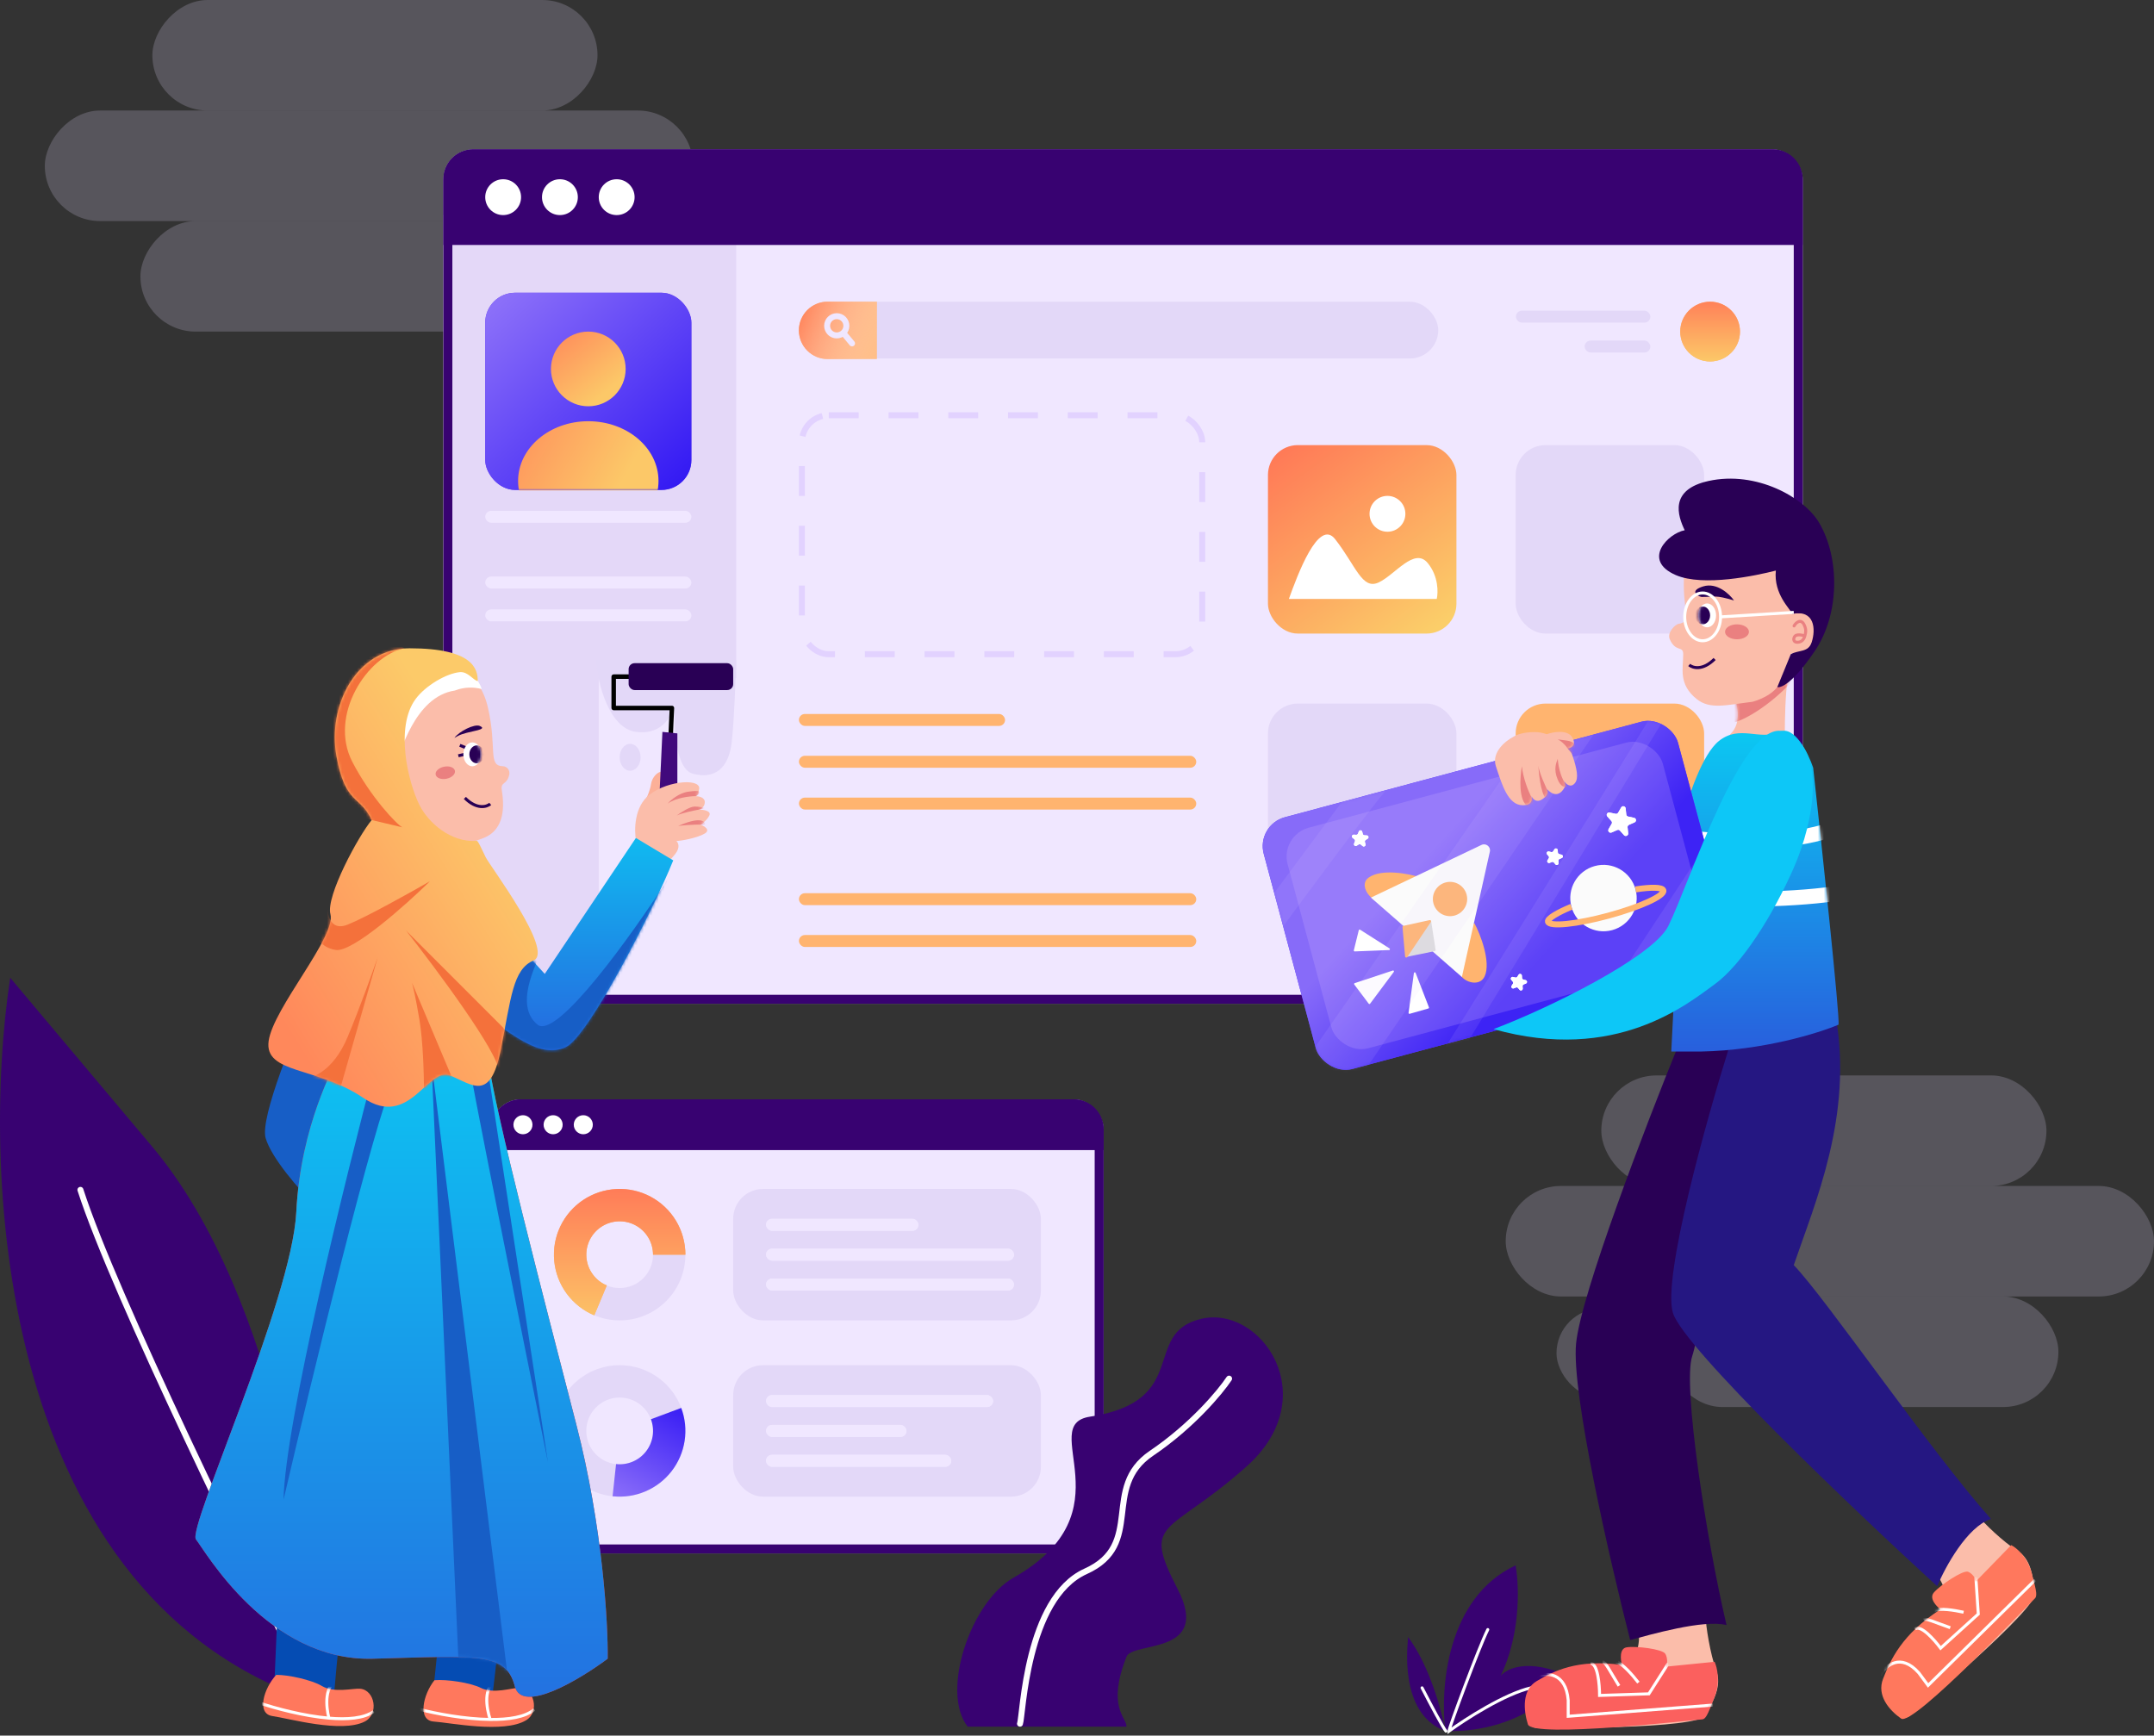 <svg width="721" height="581" viewBox="0 0 721 581" fill="none" xmlns="http://www.w3.org/2000/svg">
<rect x="0" y="0" width="721" height="581" fill="#333333" stroke="none"/>
<rect x="536" y="360" width="149" height="37" rx="18.5" fill="#E9DDFF" fill-opacity="0.2"/>
<rect x="504" y="397" width="217" height="37" rx="18.5" fill="#E9DDFF" fill-opacity="0.2"/>
<rect x="558" y="434" width="131" height="37" rx="18.5" fill="#E9DDFF" fill-opacity="0.2"/>
<rect x="521" y="438" width="30" height="30" rx="15" fill="#E9DDFF" fill-opacity="0.2"/>
<rect width="149" height="37" rx="18.5" transform="matrix(-1 0 0 1 200 0)" fill="#E9DDFF" fill-opacity="0.2"/>
<rect width="217" height="37" rx="18.5" transform="matrix(-1 0 0 1 232 37)" fill="#E9DDFF" fill-opacity="0.2"/>
<rect width="131" height="37" rx="18.5" transform="matrix(-1 0 0 1 178 74)" fill="#E9DDFF" fill-opacity="0.2"/>
<rect width="30" height="30" rx="15" transform="matrix(-1 0 0 1 215 78)" fill="#E9DDFF" fill-opacity="0.2"/>
<path d="M483.824 579.5C481.991 565.5 484.124 534.8 507.324 524C508.721 532.488 508.649 547.777 502.314 561C504.318 558.5 511.624 555 524.824 561C520.991 567.167 507.724 579.5 485.324 579.5H483.824C467.824 573.5 471.324 550 471.324 548C478.524 557.6 482.658 573 483.824 579.5Z" fill="#380271"/>
<path d="M498 545.5C495 551.5 485 578.5 485 579.5C490.5 575.5 503.7 567 512.5 565M484 579.5C483.2 578.7 479 570.833 476 565" stroke="white" stroke-linecap="round"/>
<path d="M50.918 383.808C93.318 434.208 106.251 529.142 107.418 570.308C-0.179 536.309 -6.748 394.151 3.417 327.315C3.043 326.868 3.093 326.925 3.418 327.308C3.418 327.311 3.417 327.313 3.417 327.315C5.152 329.391 16.026 342.333 50.918 383.808Z" fill="#380271"/>
<path d="M105.918 570.309C84.251 527.475 38.118 433.109 26.918 398.309" stroke="white" stroke-width="2" stroke-linecap="round"/>
<rect x="148.418" y="50" width="455" height="286" rx="10" fill="#F0E7FF"/>
<mask id="mask0" mask-type="alpha" maskUnits="userSpaceOnUse" x="148" y="50" width="456" height="286">
<rect x="148.418" y="50" width="455" height="286" rx="10" fill="#F0E7FF"/>
</mask>
<g mask="url(#mask0)">
<rect x="148.418" y="72" width="98" height="155" fill="#E4D8F8"/>
<rect x="151.418" y="178" width="49" height="155" fill="#E4D8F8"/>
<ellipse cx="210.918" cy="253.5" rx="3.5" ry="4.5" fill="#E3D8F8"/>
<path d="M212.918 245C203.718 243.8 200.085 228.5 199.418 221H246.418C246.251 227.333 245.718 241.7 244.918 248.5C243.918 257 239.418 261 231.918 259C225.918 257.4 225.418 242.333 225.918 235C225.418 238.833 222.118 246.2 212.918 245Z" fill="#E3D8F8"/>
</g>
<rect x="268.418" y="139" width="134" height="80" rx="9" stroke="#E2D2FF" stroke-width="2" stroke-dasharray="10 10"/>
<circle cx="572.418" cy="111" r="10" fill="#FFB46F"/>
<circle cx="572.418" cy="111" r="10" fill="url(#paint0_linear)"/>
<rect x="149.918" y="51.5" width="452" height="283" rx="8.5" stroke="#380271" stroke-width="3"/>
<path d="M148.418 60C148.418 54.477 152.895 50 158.418 50H593.418C598.941 50 603.418 54.477 603.418 60V82H148.418V60Z" fill="#380271"/>
<circle cx="168.418" cy="66" r="6" fill="white"/>
<circle cx="187.418" cy="66" r="6" fill="white"/>
<circle cx="206.418" cy="66" r="6" fill="white"/>
<rect x="507.332" y="149" width="63.086" height="63.086" rx="10" fill="#E3D8F8"/>
<rect x="424.418" y="235.519" width="63.086" height="63.086" rx="10" fill="#E3D8F8"/>
<rect x="507.332" y="235.519" width="63.086" height="63.086" rx="10" fill="#FFB46F"/>
<rect x="162.418" y="171" width="69" height="4" rx="2" fill="#F0E7FF"/>
<rect x="162.418" y="193" width="69" height="4" rx="2" fill="#F0E7FF"/>
<rect x="267.418" y="239" width="69" height="4" rx="2" fill="#FFB46F"/>
<rect x="267.418" y="253" width="133" height="4" rx="2" fill="#FFB46F"/>
<rect x="267.418" y="267" width="133" height="4" rx="2" fill="#FFB46F"/>
<rect x="507.418" y="104" width="45" height="4" rx="2" fill="#E3D8F8"/>
<rect x="530.418" y="114" width="22" height="4" rx="2" fill="#E3D8F8"/>
<rect x="267.418" y="299" width="133" height="4" rx="2" fill="#FFB46F"/>
<rect x="267.418" y="313" width="133" height="4" rx="2" fill="#FFB46F"/>
<rect x="162.418" y="204" width="69" height="4" rx="2" fill="#F0E7FF"/>
<rect x="162.418" y="98" width="69" height="66" rx="10" fill="#633AEE"/>
<rect x="162.418" y="98" width="69" height="66" rx="10" fill="url(#paint1_linear)"/>
<mask id="mask1" mask-type="alpha" maskUnits="userSpaceOnUse" x="162" y="98" width="70" height="66">
<rect x="162.418" y="98" width="69" height="66" rx="10" fill="#F0E7FF"/>
</mask>
<g mask="url(#mask1)">
<ellipse cx="196.918" cy="161" rx="23.5" ry="20" fill="url(#paint2_linear)"/>
<circle cx="196.918" cy="123.5" r="12.5" fill="url(#paint3_linear)"/>
</g>
<rect x="267.418" y="101" width="214" height="19" rx="9.5" fill="#E3D8F8"/>
<path d="M267.418 110.595C267.418 105.296 271.714 101 277.013 101H293.515V120.189H277.013C271.714 120.189 267.418 115.894 267.418 110.595Z" fill="#FFB46F"/>
<path d="M267.418 110.595C267.418 105.296 271.714 101 277.013 101H293.515V120.189H277.013C271.714 120.189 267.418 115.894 267.418 110.595Z" fill="url(#paint4_linear)"/>
<circle cx="280.083" cy="109.06" r="3.222" stroke="#F0E7FF" stroke-width="2"/>
<line x1="282.643" y1="111.874" x2="285.2" y2="114.943" stroke="#F0E7FF" stroke-width="2" stroke-linecap="round"/>
<rect x="424.418" y="149" width="63.086" height="63.086" rx="10" fill="url(#paint5_linear)"/>
<path d="M446.918 180.5C441.318 173.3 434.251 192.667 431.418 200.5L480.918 200.5C481.418 198.333 481.518 192.9 477.918 188.5C473.418 183 466.918 192.5 461.418 195C455.918 197.5 453.918 189.5 446.918 180.5Z" fill="white"/>
<circle cx="464.418" cy="172" r="6" fill="white"/>
<rect x="164.418" y="368" width="205" height="152" rx="10" fill="#F0E7FF"/>
<rect x="165.918" y="369.5" width="202" height="149" rx="8.5" stroke="#380271" stroke-width="3"/>
<path d="M164.418 378C164.418 372.477 168.895 368 174.418 368H359.418C364.941 368 369.418 372.477 369.418 378V385H164.418V378Z" fill="#380271"/>
<circle cx="175.047" cy="376.504" r="3.189" fill="white"/>
<circle cx="185.145" cy="376.504" r="3.189" fill="white"/>
<circle cx="195.243" cy="376.504" r="3.189" fill="white"/>
<path d="M229.418 420C229.418 432.15 219.568 442 207.418 442C195.268 442 185.418 432.15 185.418 420C185.418 407.85 195.268 398 207.418 398C219.568 398 229.418 407.85 229.418 420ZM196.247 420C196.247 426.17 201.248 431.171 207.418 431.171C213.588 431.171 218.589 426.17 218.589 420C218.589 413.83 213.588 408.829 207.418 408.829C201.248 408.829 196.247 413.83 196.247 420Z" fill="#E3D8F8"/>
<path d="M229.418 420C229.418 416.02 228.338 412.114 226.293 408.699C224.249 405.284 221.316 402.487 217.807 400.608C214.299 398.728 210.346 397.835 206.37 398.025C202.394 398.215 198.544 399.479 195.23 401.684C191.917 403.889 189.263 406.952 187.553 410.546C185.842 414.14 185.139 418.131 185.518 422.093C185.897 426.056 187.343 429.841 189.704 433.046C192.064 436.251 195.25 438.756 198.921 440.293L203.103 430.304C201.239 429.524 199.622 428.252 198.423 426.624C197.225 424.997 196.49 423.075 196.298 421.063C196.105 419.051 196.462 417.025 197.331 415.2C198.199 413.375 199.547 411.819 201.229 410.7C202.912 409.58 204.867 408.938 206.886 408.842C208.905 408.745 210.912 409.199 212.693 410.153C214.475 411.108 215.964 412.527 217.002 414.262C218.041 415.996 218.589 417.979 218.589 420H229.418Z" fill="#FFB46F"/>
<path d="M229.418 420C229.418 416.02 228.338 412.114 226.293 408.699C224.249 405.284 221.316 402.487 217.807 400.608C214.299 398.728 210.346 397.835 206.37 398.025C202.394 398.215 198.544 399.479 195.23 401.684C191.917 403.889 189.263 406.952 187.553 410.546C185.842 414.14 185.139 418.131 185.518 422.093C185.897 426.056 187.343 429.841 189.704 433.046C192.064 436.251 195.25 438.756 198.921 440.293L203.103 430.304C201.239 429.524 199.622 428.252 198.423 426.624C197.225 424.997 196.49 423.075 196.298 421.063C196.105 419.051 196.462 417.025 197.331 415.2C198.199 413.375 199.547 411.819 201.229 410.7C202.912 409.58 204.867 408.938 206.886 408.842C208.905 408.745 210.912 409.199 212.693 410.153C214.475 411.108 215.964 412.527 217.002 414.262C218.041 415.996 218.589 417.979 218.589 420H229.418Z" fill="url(#paint6_linear)"/>
<path d="M229.418 479C229.418 491.15 219.568 501 207.418 501C195.268 501 185.418 491.15 185.418 479C185.418 466.85 195.268 457 207.418 457C219.568 457 229.418 466.85 229.418 479ZM196.247 479C196.247 485.17 201.248 490.171 207.418 490.171C213.588 490.171 218.589 485.17 218.589 479C218.589 472.83 213.588 467.829 207.418 467.829C201.248 467.829 196.247 472.83 196.247 479Z" fill="#E3D8F8"/>
<path d="M228.028 471.303C229.341 474.82 229.733 478.613 229.165 482.324C228.598 486.034 227.091 489.538 224.788 492.502C222.484 495.465 219.46 497.79 216.004 499.255C212.549 500.72 208.775 501.277 205.044 500.871L206.212 490.106C208.107 490.311 210.023 490.029 211.778 489.285C213.533 488.541 215.068 487.361 216.238 485.856C217.408 484.351 218.173 482.572 218.461 480.688C218.749 478.804 218.55 476.877 217.883 475.092L228.028 471.303Z" fill="url(#paint7_linear)"/>
<rect x="245.418" y="398" width="103" height="44" rx="10" fill="#E3D8F8"/>
<rect x="256.418" y="408" width="51" height="4" rx="2" fill="#F0E7FF"/>
<rect x="256.418" y="408" width="51" height="4" rx="2" fill="#F0E7FF"/>
<rect x="256.418" y="418" width="83" height="4" rx="2" fill="#F0E7FF"/>
<rect x="256.418" y="418" width="83" height="4" rx="2" fill="#F0E7FF"/>
<rect x="256.418" y="428" width="83" height="4" rx="2" fill="#F0E7FF"/>
<rect x="256.418" y="428" width="83" height="4" rx="2" fill="#F0E7FF"/>
<rect x="245.418" y="457" width="103" height="44" rx="10" fill="#E3D8F8"/>
<rect x="256.418" y="467" width="76" height="4" rx="2" fill="#F0E7FF"/>
<rect x="256.418" y="467" width="76" height="4" rx="2" fill="#F0E7FF"/>
<rect x="256.418" y="477" width="47" height="4" rx="2" fill="#F0E7FF"/>
<rect x="256.418" y="477" width="47" height="4" rx="2" fill="#F0E7FF"/>
<rect x="256.418" y="487" width="62" height="4" rx="2" fill="#F0E7FF"/>
<rect x="256.418" y="487" width="62" height="4" rx="2" fill="#F0E7FF"/>
<path d="M163.299 236.758C160.125 223.064 149.474 222.182 146.83 222.085C127.298 218.704 121.587 233.269 121.085 237.376C120.752 240.11 119.611 244.182 125.785 257.898L132.398 270.028C132.398 270.028 135.564 275.079 137.146 278.306C139.453 283.015 147.46 283.801 147.46 283.801C152.418 282 154.418 283.5 161.918 280.5C169.322 277.538 168.695 269.175 167.973 264.513C167.513 261.549 169.553 262.961 170.418 259.5C170.918 257.5 169.311 256.512 168.418 256.5C163.132 256.427 166.474 250.453 163.299 236.758Z" fill="#FBBDAA"/>
<path d="M156.418 250.5L153.918 249.5M155.918 252.5C155.518 252.5 154.085 252.833 153.418 253" stroke="#290055"/>
<ellipse rx="3" ry="4" transform="matrix(-1 0 0 1 158.101 252.515)" fill="white"/>
<mask id="mask2" mask-type="alpha" maskUnits="userSpaceOnUse" x="155" y="248" width="7" height="9">
<ellipse rx="3" ry="4" transform="matrix(-1 0 0 1 158.101 252.515)" fill="white"/>
</mask>
<g mask="url(#mask2)">
<ellipse rx="2.5" ry="3" transform="matrix(-1 0 0 1 159.601 252.515)" fill="#290055"/>
</g>
<path d="M164.418 570C166.431 557.974 168.015 533.277 168.418 530.692L150.807 511.846C148.794 529.974 144.768 566.985 144.768 570C148.794 568.277 160.392 569.282 164.418 570Z" fill="#054CB3"/>
<path d="M111.918 566C113.595 546.615 117.395 511.092 118.603 508.077L95.456 479L91.918 562C95.138 558.985 105.712 564.744 111.918 566Z" fill="#054CB3"/>
<path d="M160.887 565.003C157.397 563.255 149.46 562.091 145.427 562.448C141.595 567.226 139.683 575.914 145.171 576.286C150.658 576.658 168.599 580.371 176.089 575.863C180.792 573.032 178.727 565.087 173.819 565.002C171.318 564.958 165.249 567.188 160.887 565.003Z" fill="#FF785D"/>
<mask id="mask3" mask-type="alpha" maskUnits="userSpaceOnUse" x="141" y="562" width="38" height="17">
<path d="M160.887 565.003C157.397 563.255 149.46 562.091 145.427 562.448C141.595 567.226 139.683 575.914 145.171 576.286C150.658 576.658 168.599 580.371 176.089 575.863C180.792 573.032 178.727 565.087 173.819 565.002C171.318 564.958 165.249 567.188 160.887 565.003Z" fill="#FF785D"/>
</mask>
<g mask="url(#mask3)">
<path d="M140.257 572.174C145.966 573.656 155.59 575.488 164.081 575.586M178.839 572.27C175.801 574.818 170.239 575.658 164.081 575.586M164.081 575.586C162.823 571.963 161.539 564.295 166.464 562.614" stroke="white"/>
</g>
<path d="M107.693 564.356C104.341 562.356 96.511 560.61 92.463 560.669C88.289 565.152 85.743 573.675 91.188 574.45C96.633 575.226 114.251 580.251 122.053 576.307C126.951 573.831 125.477 565.755 120.589 565.308C118.099 565.081 111.882 566.857 107.693 564.356Z" fill="#FF785D"/>
<mask id="mask4" mask-type="alpha" maskUnits="userSpaceOnUse" x="88" y="560" width="38" height="18">
<path d="M107.693 564.356C104.341 562.356 96.511 560.61 92.463 560.669C88.289 565.152 85.743 573.675 91.188 574.45C96.633 575.226 114.251 580.251 122.053 576.307C126.951 573.831 125.477 565.755 120.589 565.308C118.099 565.081 111.882 566.857 107.693 564.356Z" fill="#FF785D"/>
</mask>
<g mask="url(#mask4)">
<path d="M86.59 569.987C92.174 571.886 101.637 574.422 110.098 575.146M125.06 572.926C121.842 575.243 116.234 575.672 110.098 575.146M110.098 575.146C109.11 571.44 108.394 563.699 113.43 562.385" stroke="white"/>
</g>
<path d="M164.101 269.113C162.934 270.113 159.601 271.113 155.601 267.113" stroke="#290055"/>
<path d="M160.6 243.015C158.791 242.218 153.627 244.859 152.1 247.015C152.515 246.778 152.916 246.555 153.301 246.346C156.381 244.671 163.808 244.428 160.6 243.015Z" fill="#290055"/>
<ellipse rx="3.29" ry="2.056" transform="matrix(-0.98 0.198 0.198 0.98 149.05 258.667)" fill="#EA8080"/>
<path d="M152.236 231.161C138.736 233.161 133.918 252.5 132.418 256L127.418 234.676C137.085 231.009 155.504 222.747 156.918 224.161C158.418 225.661 160.736 228.661 161.236 230.661C158.424 229.905 155.448 230.021 152.704 230.995L152.236 231.161Z" fill="white"/>
<path d="M217.913 262.515C217.413 266.015 214.413 271.015 214.413 271.515L222.413 268.515C222.746 266.849 223.313 262.815 222.913 260.015C222.413 256.515 218.413 259.015 217.913 262.515Z" fill="#FCB098"/>
<path d="M224.918 237L225.667 237.037C225.677 236.832 225.603 236.632 225.461 236.483C225.32 236.334 225.123 236.25 224.918 236.25V237ZM205.418 237H204.668C204.668 237.414 205.004 237.75 205.418 237.75V237ZM205.418 226.5V225.75C205.004 225.75 204.668 226.086 204.668 226.5H205.418ZM225.168 248.5C225.168 247.773 225.292 244.922 225.417 242.222C225.48 240.879 225.542 239.583 225.589 238.622C225.612 238.142 225.632 237.746 225.646 237.47C225.652 237.332 225.658 237.223 225.661 237.15C225.663 237.113 225.665 237.085 225.666 237.066C225.666 237.057 225.666 237.049 225.667 237.045C225.667 237.042 225.667 237.04 225.667 237.039C225.667 237.039 225.667 237.038 225.667 237.038C225.667 237.038 225.667 237.038 225.667 237.038C225.667 237.037 225.667 237.037 224.918 237C224.169 236.963 224.169 236.963 224.169 236.963C224.169 236.963 224.169 236.963 224.169 236.963C224.169 236.963 224.169 236.964 224.169 236.964C224.169 236.966 224.169 236.967 224.169 236.97C224.168 236.975 224.168 236.982 224.167 236.991C224.167 237.01 224.165 237.039 224.163 237.075C224.16 237.149 224.154 237.257 224.147 237.396C224.134 237.672 224.114 238.069 224.091 238.549C224.044 239.511 223.981 240.808 223.919 242.153C223.794 244.828 223.668 247.727 223.668 248.5H225.168ZM224.918 236.25H205.418V237.75H224.918V236.25ZM205.418 237C206.168 237 206.168 237 206.168 237C206.168 237 206.168 237 206.168 237C206.168 236.999 206.168 236.999 206.168 236.999C206.168 236.999 206.168 236.999 206.168 236.998C206.168 236.998 206.168 236.998 206.168 236.997C206.168 236.997 206.168 236.997 206.168 236.996C206.168 236.996 206.168 236.995 206.168 236.995C206.168 236.994 206.168 236.994 206.168 236.993C206.168 236.993 206.168 236.992 206.168 236.992C206.168 236.991 206.168 236.99 206.168 236.99C206.168 236.989 206.168 236.988 206.168 236.987C206.168 236.987 206.168 236.986 206.168 236.985C206.168 236.984 206.168 236.983 206.168 236.983C206.168 236.982 206.168 236.981 206.168 236.98C206.168 236.979 206.168 236.978 206.168 236.977C206.168 236.976 206.168 236.975 206.168 236.974C206.168 236.973 206.168 236.971 206.168 236.97C206.168 236.969 206.168 236.968 206.168 236.967C206.168 236.966 206.168 236.964 206.168 236.963C206.168 236.962 206.168 236.96 206.168 236.959C206.168 236.958 206.168 236.956 206.168 236.955C206.168 236.953 206.168 236.952 206.168 236.951C206.168 236.949 206.168 236.948 206.168 236.946C206.168 236.945 206.168 236.943 206.168 236.941C206.168 236.94 206.168 236.938 206.168 236.936C206.168 236.935 206.168 236.933 206.168 236.931C206.168 236.93 206.168 236.928 206.168 236.926C206.168 236.924 206.168 236.922 206.168 236.921C206.168 236.919 206.168 236.917 206.168 236.915C206.168 236.913 206.168 236.911 206.168 236.909C206.168 236.907 206.168 236.905 206.168 236.903C206.168 236.901 206.168 236.899 206.168 236.897C206.168 236.895 206.168 236.892 206.168 236.89C206.168 236.888 206.168 236.886 206.168 236.884C206.168 236.881 206.168 236.879 206.168 236.877C206.168 236.875 206.168 236.872 206.168 236.87C206.168 236.868 206.168 236.865 206.168 236.863C206.168 236.86 206.168 236.858 206.168 236.855C206.168 236.853 206.168 236.85 206.168 236.848C206.168 236.845 206.168 236.843 206.168 236.84C206.168 236.838 206.168 236.835 206.168 236.832C206.168 236.83 206.168 236.827 206.168 236.824C206.168 236.822 206.168 236.819 206.168 236.816C206.168 236.813 206.168 236.811 206.168 236.808C206.168 236.805 206.168 236.802 206.168 236.799C206.168 236.796 206.168 236.793 206.168 236.79C206.168 236.787 206.168 236.784 206.168 236.781C206.168 236.778 206.168 236.775 206.168 236.772C206.168 236.769 206.168 236.766 206.168 236.763C206.168 236.76 206.168 236.757 206.168 236.754C206.168 236.75 206.168 236.747 206.168 236.744C206.168 236.741 206.168 236.737 206.168 236.734C206.168 236.731 206.168 236.728 206.168 236.724C206.168 236.721 206.168 236.717 206.168 236.714C206.168 236.711 206.168 236.707 206.168 236.704C206.168 236.7 206.168 236.697 206.168 236.693C206.168 236.69 206.168 236.686 206.168 236.683C206.168 236.679 206.168 236.675 206.168 236.672C206.168 236.668 206.168 236.665 206.168 236.661C206.168 236.657 206.168 236.653 206.168 236.65C206.168 236.646 206.168 236.642 206.168 236.638C206.168 236.635 206.168 236.631 206.168 236.627C206.168 236.623 206.168 236.619 206.168 236.615C206.168 236.611 206.168 236.607 206.168 236.604C206.168 236.6 206.168 236.596 206.168 236.592C206.168 236.588 206.168 236.584 206.168 236.579C206.168 236.575 206.168 236.571 206.168 236.567C206.168 236.563 206.168 236.559 206.168 236.555C206.168 236.551 206.168 236.546 206.168 236.542C206.168 236.538 206.168 236.534 206.168 236.529C206.168 236.525 206.168 236.521 206.168 236.517C206.168 236.512 206.168 236.508 206.168 236.503C206.168 236.499 206.168 236.495 206.168 236.49C206.168 236.486 206.168 236.481 206.168 236.477C206.168 236.472 206.168 236.468 206.168 236.463C206.168 236.459 206.168 236.454 206.168 236.45C206.168 236.445 206.168 236.44 206.168 236.436C206.168 236.431 206.168 236.427 206.168 236.422C206.168 236.417 206.168 236.412 206.168 236.408C206.168 236.403 206.168 236.398 206.168 236.393C206.168 236.389 206.168 236.384 206.168 236.379C206.168 236.374 206.168 236.369 206.168 236.364C206.168 236.36 206.168 236.355 206.168 236.35C206.168 236.345 206.168 236.34 206.168 236.335C206.168 236.33 206.168 236.325 206.168 236.32C206.168 236.315 206.168 236.31 206.168 236.305C206.168 236.3 206.168 236.295 206.168 236.289C206.168 236.284 206.168 236.279 206.168 236.274C206.168 236.269 206.168 236.264 206.168 236.258C206.168 236.253 206.168 236.248 206.168 236.243C206.168 236.237 206.168 236.232 206.168 236.227C206.168 236.221 206.168 236.216 206.168 236.211C206.168 236.205 206.168 236.2 206.168 236.195C206.168 236.189 206.168 236.184 206.168 236.178C206.168 236.173 206.168 236.167 206.168 236.162C206.168 236.156 206.168 236.151 206.168 236.145C206.168 236.14 206.168 236.134 206.168 236.129C206.168 236.123 206.168 236.117 206.168 236.112C206.168 236.106 206.168 236.1 206.168 236.095C206.168 236.089 206.168 236.083 206.168 236.078C206.168 236.072 206.168 236.066 206.168 236.06C206.168 236.055 206.168 236.049 206.168 236.043C206.168 236.037 206.168 236.031 206.168 236.025C206.168 236.02 206.168 236.014 206.168 236.008C206.168 236.002 206.168 235.996 206.168 235.99C206.168 235.984 206.168 235.978 206.168 235.972C206.168 235.966 206.168 235.96 206.168 235.954C206.168 235.948 206.168 235.942 206.168 235.936C206.168 235.93 206.168 235.924 206.168 235.918C206.168 235.912 206.168 235.905 206.168 235.899C206.168 235.893 206.168 235.887 206.168 235.881C206.168 235.874 206.168 235.868 206.168 235.862C206.168 235.856 206.168 235.85 206.168 235.843C206.168 235.837 206.168 235.831 206.168 235.824C206.168 235.818 206.168 235.812 206.168 235.805C206.168 235.799 206.168 235.793 206.168 235.786C206.168 235.78 206.168 235.773 206.168 235.767C206.168 235.76 206.168 235.754 206.168 235.747C206.168 235.741 206.168 235.734 206.168 235.728C206.168 235.721 206.168 235.715 206.168 235.708C206.168 235.702 206.168 235.695 206.168 235.688C206.168 235.682 206.168 235.675 206.168 235.669C206.168 235.662 206.168 235.655 206.168 235.649C206.168 235.642 206.168 235.635 206.168 235.628C206.168 235.622 206.168 235.615 206.168 235.608C206.168 235.601 206.168 235.595 206.168 235.588C206.168 235.581 206.168 235.574 206.168 235.567C206.168 235.561 206.168 235.554 206.168 235.547C206.168 235.54 206.168 235.533 206.168 235.526C206.168 235.519 206.168 235.512 206.168 235.505C206.168 235.498 206.168 235.491 206.168 235.484C206.168 235.477 206.168 235.47 206.168 235.463C206.168 235.456 206.168 235.449 206.168 235.442C206.168 235.435 206.168 235.428 206.168 235.421C206.168 235.414 206.168 235.407 206.168 235.4C206.168 235.393 206.168 235.385 206.168 235.378C206.168 235.371 206.168 235.364 206.168 235.357C206.168 235.35 206.168 235.342 206.168 235.335C206.168 235.328 206.168 235.321 206.168 235.313C206.168 235.306 206.168 235.299 206.168 235.291C206.168 235.284 206.168 235.277 206.168 235.269C206.168 235.262 206.168 235.255 206.168 235.247C206.168 235.24 206.168 235.233 206.168 235.225C206.168 235.218 206.168 235.21 206.168 235.203C206.168 235.195 206.168 235.188 206.168 235.181C206.168 235.173 206.168 235.166 206.168 235.158C206.168 235.151 206.168 235.143 206.168 235.135C206.168 235.128 206.168 235.12 206.168 235.113C206.168 235.105 206.168 235.098 206.168 235.09C206.168 235.082 206.168 235.075 206.168 235.067C206.168 235.059 206.168 235.052 206.168 235.044C206.168 235.036 206.168 235.029 206.168 235.021C206.168 235.013 206.168 235.006 206.168 234.998C206.168 234.99 206.168 234.982 206.168 234.975C206.168 234.967 206.168 234.959 206.168 234.951C206.168 234.944 206.168 234.936 206.168 234.928C206.168 234.92 206.168 234.912 206.168 234.904C206.168 234.897 206.168 234.889 206.168 234.881C206.168 234.873 206.168 234.865 206.168 234.857C206.168 234.849 206.168 234.841 206.168 234.833C206.168 234.825 206.168 234.817 206.168 234.809C206.168 234.801 206.168 234.793 206.168 234.785C206.168 234.777 206.168 234.769 206.168 234.761C206.168 234.753 206.168 234.745 206.168 234.737C206.168 234.729 206.168 234.721 206.168 234.713C206.168 234.705 206.168 234.697 206.168 234.689C206.168 234.681 206.168 234.672 206.168 234.664C206.168 234.656 206.168 234.648 206.168 234.64C206.168 234.632 206.168 234.623 206.168 234.615C206.168 234.607 206.168 234.599 206.168 234.591C206.168 234.582 206.168 234.574 206.168 234.566C206.168 234.558 206.168 234.549 206.168 234.541C206.168 234.533 206.168 234.524 206.168 234.516C206.168 234.508 206.168 234.5 206.168 234.491C206.168 234.483 206.168 234.474 206.168 234.466C206.168 234.458 206.168 234.449 206.168 234.441C206.168 234.433 206.168 234.424 206.168 234.416C206.168 234.407 206.168 234.399 206.168 234.391C206.168 234.382 206.168 234.374 206.168 234.365C206.168 234.357 206.168 234.348 206.168 234.34C206.168 234.331 206.168 234.323 206.168 234.314C206.168 234.306 206.168 234.297 206.168 234.289C206.168 234.28 206.168 234.272 206.168 234.263C206.168 234.255 206.168 234.246 206.168 234.237C206.168 234.229 206.168 234.22 206.168 234.212C206.168 234.203 206.168 234.194 206.168 234.186C206.168 234.177 206.168 234.169 206.168 234.16C206.168 234.151 206.168 234.143 206.168 234.134C206.168 234.125 206.168 234.117 206.168 234.108C206.168 234.099 206.168 234.09 206.168 234.082C206.168 234.073 206.168 234.064 206.168 234.056C206.168 234.047 206.168 234.038 206.168 234.029C206.168 234.021 206.168 234.012 206.168 234.003C206.168 233.994 206.168 233.985 206.168 233.977C206.168 233.968 206.168 233.959 206.168 233.95C206.168 233.941 206.168 233.933 206.168 233.924C206.168 233.915 206.168 233.906 206.168 233.897C206.168 233.888 206.168 233.879 206.168 233.871C206.168 233.862 206.168 233.853 206.168 233.844C206.168 233.835 206.168 233.826 206.168 233.817C206.168 233.808 206.168 233.799 206.168 233.79C206.168 233.781 206.168 233.772 206.168 233.763C206.168 233.755 206.168 233.746 206.168 233.737C206.168 233.728 206.168 233.719 206.168 233.71C206.168 233.701 206.168 233.692 206.168 233.683C206.168 233.674 206.168 233.665 206.168 233.656C206.168 233.646 206.168 233.637 206.168 233.628C206.168 233.619 206.168 233.61 206.168 233.601C206.168 233.592 206.168 233.583 206.168 233.574C206.168 233.565 206.168 233.556 206.168 233.547C206.168 233.538 206.168 233.529 206.168 233.519C206.168 233.51 206.168 233.501 206.168 233.492C206.168 233.483 206.168 233.474 206.168 233.465C206.168 233.455 206.168 233.446 206.168 233.437C206.168 233.428 206.168 233.419 206.168 233.41C206.168 233.4 206.168 233.391 206.168 233.382C206.168 233.373 206.168 233.364 206.168 233.354C206.168 233.345 206.168 233.336 206.168 233.327C206.168 233.318 206.168 233.308 206.168 233.299C206.168 233.29 206.168 233.281 206.168 233.271C206.168 233.262 206.168 233.253 206.168 233.244C206.168 233.234 206.168 233.225 206.168 233.216C206.168 233.206 206.168 233.197 206.168 233.188C206.168 233.179 206.168 233.169 206.168 233.16C206.168 233.151 206.168 233.141 206.168 233.132C206.168 233.123 206.168 233.113 206.168 233.104C206.168 233.095 206.168 233.085 206.168 233.076C206.168 233.067 206.168 233.057 206.168 233.048C206.168 233.039 206.168 233.029 206.168 233.02C206.168 233.01 206.168 233.001 206.168 232.992C206.168 232.982 206.168 232.973 206.168 232.963C206.168 232.954 206.168 232.945 206.168 232.935C206.168 232.926 206.168 232.916 206.168 232.907C206.168 232.898 206.168 232.888 206.168 232.879C206.168 232.869 206.168 232.86 206.168 232.85C206.168 232.841 206.168 232.832 206.168 232.822C206.168 232.813 206.168 232.803 206.168 232.794C206.168 232.784 206.168 232.775 206.168 232.765C206.168 232.756 206.168 232.746 206.168 232.737C206.168 232.727 206.168 232.718 206.168 232.708C206.168 232.699 206.168 232.689 206.168 232.68C206.168 232.67 206.168 232.661 206.168 232.651C206.168 232.642 206.168 232.632 206.168 232.623C206.168 232.613 206.168 232.604 206.168 232.594C206.168 232.585 206.168 232.575 206.168 232.566C206.168 232.556 206.168 232.547 206.168 232.537C206.168 232.528 206.168 232.518 206.168 232.509C206.168 232.499 206.168 232.489 206.168 232.48C206.168 232.47 206.168 232.461 206.168 232.451C206.168 232.442 206.168 232.432 206.168 232.423C206.168 232.413 206.168 232.403 206.168 232.394C206.168 232.384 206.168 232.375 206.168 232.365C206.168 232.356 206.168 232.346 206.168 232.336C206.168 232.327 206.168 232.317 206.168 232.308C206.168 232.298 206.168 232.288 206.168 232.279C206.168 232.269 206.168 232.26 206.168 232.25C206.168 232.24 206.168 232.231 206.168 232.221C206.168 232.212 206.168 232.202 206.168 232.192C206.168 232.183 206.168 232.173 206.168 232.164C206.168 232.154 206.168 232.144 206.168 232.135C206.168 232.125 206.168 232.115 206.168 232.106C206.168 232.096 206.168 232.087 206.168 232.077C206.168 232.067 206.168 232.058 206.168 232.048C206.168 232.038 206.168 232.029 206.168 232.019C206.168 232.009 206.168 232 206.168 231.99C206.168 231.981 206.168 231.971 206.168 231.961C206.168 231.952 206.168 231.942 206.168 231.932C206.168 231.923 206.168 231.913 206.168 231.903C206.168 231.894 206.168 231.884 206.168 231.874C206.168 231.865 206.168 231.855 206.168 231.846C206.168 231.836 206.168 231.826 206.168 231.817C206.168 231.807 206.168 231.797 206.168 231.788C206.168 231.778 206.168 231.768 206.168 231.759C206.168 231.749 206.168 231.739 206.168 231.73C206.168 231.72 206.168 231.71 206.168 231.701C206.168 231.691 206.168 231.681 206.168 231.672C206.168 231.662 206.168 231.652 206.168 231.643C206.168 231.633 206.168 231.624 206.168 231.614C206.168 231.604 206.168 231.595 206.168 231.585C206.168 231.575 206.168 231.566 206.168 231.556C206.168 231.546 206.168 231.537 206.168 231.527C206.168 231.517 206.168 231.508 206.168 231.498C206.168 231.488 206.168 231.479 206.168 231.469C206.168 231.459 206.168 231.45 206.168 231.44C206.168 231.431 206.168 231.421 206.168 231.411C206.168 231.402 206.168 231.392 206.168 231.382C206.168 231.373 206.168 231.363 206.168 231.353C206.168 231.344 206.168 231.334 206.168 231.324C206.168 231.315 206.168 231.305 206.168 231.296C206.168 231.286 206.168 231.276 206.168 231.267C206.168 231.257 206.168 231.247 206.168 231.238C206.168 231.228 206.168 231.219 206.168 231.209C206.168 231.199 206.168 231.19 206.168 231.18C206.168 231.17 206.168 231.161 206.168 231.151C206.168 231.142 206.168 231.132 206.168 231.122C206.168 231.113 206.168 231.103 206.168 231.094C206.168 231.084 206.168 231.074 206.168 231.065C206.168 231.055 206.168 231.046 206.168 231.036C206.168 231.026 206.168 231.017 206.168 231.007C206.168 230.998 206.168 230.988 206.168 230.978C206.168 230.969 206.168 230.959 206.168 230.95C206.168 230.94 206.168 230.931 206.168 230.921C206.168 230.911 206.168 230.902 206.168 230.892C206.168 230.883 206.168 230.873 206.168 230.864C206.168 230.854 206.168 230.845 206.168 230.835C206.168 230.825 206.168 230.816 206.168 230.806C206.168 230.797 206.168 230.787 206.168 230.778C206.168 230.768 206.168 230.759 206.168 230.749C206.168 230.74 206.168 230.73 206.168 230.721C206.168 230.711 206.168 230.702 206.168 230.692C206.168 230.683 206.168 230.673 206.168 230.664C206.168 230.654 206.168 230.645 206.168 230.635C206.168 230.626 206.168 230.616 206.168 230.607C206.168 230.597 206.168 230.588 206.168 230.578C206.168 230.569 206.168 230.559 206.168 230.55C206.168 230.54 206.168 230.531 206.168 230.521C206.168 230.512 206.168 230.502 206.168 230.493C206.168 230.484 206.168 230.474 206.168 230.465C206.168 230.455 206.168 230.446 206.168 230.436C206.168 230.427 206.168 230.418 206.168 230.408C206.168 230.399 206.168 230.389 206.168 230.38C206.168 230.371 206.168 230.361 206.168 230.352C206.168 230.342 206.168 230.333 206.168 230.324C206.168 230.314 206.168 230.305 206.168 230.296C206.168 230.286 206.168 230.277 206.168 230.267C206.168 230.258 206.168 230.249 206.168 230.239C206.168 230.23 206.168 230.221 206.168 230.211C206.168 230.202 206.168 230.193 206.168 230.184C206.168 230.174 206.168 230.165 206.168 230.156C206.168 230.146 206.168 230.137 206.168 230.128C206.168 230.118 206.168 230.109 206.168 230.1C206.168 230.091 206.168 230.081 206.168 230.072C206.168 230.063 206.168 230.054 206.168 230.044C206.168 230.035 206.168 230.026 206.168 230.017C206.168 230.007 206.168 229.998 206.168 229.989C206.168 229.98 206.168 229.971 206.168 229.961C206.168 229.952 206.168 229.943 206.168 229.934C206.168 229.925 206.168 229.915 206.168 229.906C206.168 229.897 206.168 229.888 206.168 229.879C206.168 229.87 206.168 229.86 206.168 229.851C206.168 229.842 206.168 229.833 206.168 229.824C206.168 229.815 206.168 229.806 206.168 229.797C206.168 229.787 206.168 229.778 206.168 229.769C206.168 229.76 206.168 229.751 206.168 229.742C206.168 229.733 206.168 229.724 206.168 229.715C206.168 229.706 206.168 229.697 206.168 229.688C206.168 229.679 206.168 229.67 206.168 229.661C206.168 229.652 206.168 229.643 206.168 229.634C206.168 229.625 206.168 229.616 206.168 229.607C206.168 229.598 206.168 229.589 206.168 229.58C206.168 229.571 206.168 229.562 206.168 229.553C206.168 229.544 206.168 229.535 206.168 229.526C206.168 229.517 206.168 229.508 206.168 229.499C206.168 229.49 206.168 229.482 206.168 229.473C206.168 229.464 206.168 229.455 206.168 229.446C206.168 229.437 206.168 229.428 206.168 229.42C206.168 229.411 206.168 229.402 206.168 229.393C206.168 229.384 206.168 229.375 206.168 229.367C206.168 229.358 206.168 229.349 206.168 229.34C206.168 229.331 206.168 229.323 206.168 229.314C206.168 229.305 206.168 229.296 206.168 229.288C206.168 229.279 206.168 229.27 206.168 229.261C206.168 229.253 206.168 229.244 206.168 229.235C206.168 229.227 206.168 229.218 206.168 229.209C206.168 229.201 206.168 229.192 206.168 229.183C206.168 229.175 206.168 229.166 206.168 229.157C206.168 229.149 206.168 229.14 206.168 229.131C206.168 229.123 206.168 229.114 206.168 229.106C206.168 229.097 206.168 229.089 206.168 229.08C206.168 229.071 206.168 229.063 206.168 229.054C206.168 229.046 206.168 229.037 206.168 229.029C206.168 229.02 206.168 229.012 206.168 229.003C206.168 228.995 206.168 228.986 206.168 228.978C206.168 228.969 206.168 228.961 206.168 228.952C206.168 228.944 206.168 228.936 206.168 228.927C206.168 228.919 206.168 228.91 206.168 228.902C206.168 228.894 206.168 228.885 206.168 228.877C206.168 228.868 206.168 228.86 206.168 228.852C206.168 228.843 206.168 228.835 206.168 228.827C206.168 228.819 206.168 228.81 206.168 228.802C206.168 228.794 206.168 228.785 206.168 228.777C206.168 228.769 206.168 228.761 206.168 228.752C206.168 228.744 206.168 228.736 206.168 228.728C206.168 228.719 206.168 228.711 206.168 228.703C206.168 228.695 206.168 228.687 206.168 228.679C206.168 228.67 206.168 228.662 206.168 228.654C206.168 228.646 206.168 228.638 206.168 228.63C206.168 228.622 206.168 228.614 206.168 228.606C206.168 228.598 206.168 228.59 206.168 228.581C206.168 228.573 206.168 228.565 206.168 228.557C206.168 228.549 206.168 228.541 206.168 228.533C206.168 228.525 206.168 228.517 206.168 228.51C206.168 228.502 206.168 228.494 206.168 228.486C206.168 228.478 206.168 228.47 206.168 228.462C206.168 228.454 206.168 228.446 206.168 228.438C206.168 228.43 206.168 228.423 206.168 228.415C206.168 228.407 206.168 228.399 206.168 228.391C206.168 228.384 206.168 228.376 206.168 228.368C206.168 228.36 206.168 228.352 206.168 228.345C206.168 228.337 206.168 228.329 206.168 228.322C206.168 228.314 206.168 228.306 206.168 228.298C206.168 228.291 206.168 228.283 206.168 228.275C206.168 228.268 206.168 228.26 206.168 228.253C206.168 228.245 206.168 228.237 206.168 228.23C206.168 228.222 206.168 228.215 206.168 228.207C206.168 228.2 206.168 228.192 206.168 228.185C206.168 228.177 206.168 228.17 206.168 228.162C206.168 228.155 206.168 228.147 206.168 228.14C206.168 228.132 206.168 228.125 206.168 228.117C206.168 228.11 206.168 228.103 206.168 228.095C206.168 228.088 206.168 228.08 206.168 228.073C206.168 228.066 206.168 228.058 206.168 228.051C206.168 228.044 206.168 228.036 206.168 228.029C206.168 228.022 206.168 228.015 206.168 228.007C206.168 228 206.168 227.993 206.168 227.986C206.168 227.978 206.168 227.971 206.168 227.964C206.168 227.957 206.168 227.95 206.168 227.943C206.168 227.936 206.168 227.928 206.168 227.921C206.168 227.914 206.168 227.907 206.168 227.9C206.168 227.893 206.168 227.886 206.168 227.879C206.168 227.872 206.168 227.865 206.168 227.858C206.168 227.851 206.168 227.844 206.168 227.837C206.168 227.83 206.168 227.823 206.168 227.816C206.168 227.809 206.168 227.802 206.168 227.795C206.168 227.789 206.168 227.782 206.168 227.775C206.168 227.768 206.168 227.761 206.168 227.754C206.168 227.748 206.168 227.741 206.168 227.734C206.168 227.727 206.168 227.72 206.168 227.714C206.168 227.707 206.168 227.7 206.168 227.694C206.168 227.687 206.168 227.68 206.168 227.674C206.168 227.667 206.168 227.66 206.168 227.654C206.168 227.647 206.168 227.64 206.168 227.634C206.168 227.627 206.168 227.621 206.168 227.614C206.168 227.608 206.168 227.601 206.168 227.595C206.168 227.588 206.168 227.582 206.168 227.575C206.168 227.569 206.168 227.562 206.168 227.556C206.168 227.55 206.168 227.543 206.168 227.537C206.168 227.53 206.168 227.524 206.168 227.518C206.168 227.511 206.168 227.505 206.168 227.499C206.168 227.492 206.168 227.486 206.168 227.48C206.168 227.474 206.168 227.467 206.168 227.461C206.168 227.455 206.168 227.449 206.168 227.443C206.168 227.437 206.168 227.43 206.168 227.424C206.168 227.418 206.168 227.412 206.168 227.406C206.168 227.4 206.168 227.394 206.168 227.388C206.168 227.382 206.168 227.376 206.168 227.37C206.168 227.364 206.168 227.358 206.168 227.352C206.168 227.346 206.168 227.34 206.168 227.334C206.168 227.328 206.168 227.322 206.168 227.316C206.168 227.31 206.168 227.305 206.168 227.299C206.168 227.293 206.168 227.287 206.168 227.281C206.168 227.276 206.168 227.27 206.168 227.264C206.168 227.258 206.168 227.253 206.168 227.247C206.168 227.241 206.168 227.236 206.168 227.23C206.168 227.224 206.168 227.219 206.168 227.213C206.168 227.208 206.168 227.202 206.168 227.196C206.168 227.191 206.168 227.185 206.168 227.18C206.168 227.174 206.168 227.169 206.168 227.163C206.168 227.158 206.168 227.152 206.168 227.147C206.168 227.142 206.168 227.136 206.168 227.131C206.168 227.125 206.168 227.12 206.168 227.115C206.168 227.109 206.168 227.104 206.168 227.099C206.168 227.094 206.168 227.088 206.168 227.083C206.168 227.078 206.168 227.073 206.168 227.068C206.168 227.062 206.168 227.057 206.168 227.052C206.168 227.047 206.168 227.042 206.168 227.037C206.168 227.032 206.168 227.027 206.168 227.022C206.168 227.017 206.168 227.012 206.168 227.007C206.168 227.002 206.168 226.997 206.168 226.992C206.168 226.987 206.168 226.982 206.168 226.977C206.168 226.972 206.168 226.967 206.168 226.962C206.168 226.957 206.168 226.953 206.168 226.948C206.168 226.943 206.168 226.938 206.168 226.934C206.168 226.929 206.168 226.924 206.168 226.919C206.168 226.915 206.168 226.91 206.168 226.905C206.168 226.901 206.168 226.896 206.168 226.892C206.168 226.887 206.168 226.882 206.168 226.878C206.168 226.873 206.168 226.869 206.168 226.864C206.168 226.86 206.168 226.855 206.168 226.851C206.168 226.846 206.168 226.842 206.168 226.838C206.168 226.833 206.168 226.829 206.168 226.825C206.168 226.82 206.168 226.816 206.168 226.812C206.168 226.807 206.168 226.803 206.168 226.799C206.168 226.795 206.168 226.79 206.168 226.786C206.168 226.782 206.168 226.778 206.168 226.774C206.168 226.77 206.168 226.766 206.168 226.761C206.168 226.757 206.168 226.753 206.168 226.749C206.168 226.745 206.168 226.741 206.168 226.737C206.168 226.733 206.168 226.729 206.168 226.726C206.168 226.722 206.168 226.718 206.168 226.714C206.168 226.71 206.168 226.706 206.168 226.702C206.168 226.699 206.168 226.695 206.168 226.691C206.168 226.687 206.168 226.684 206.168 226.68C206.168 226.676 206.168 226.673 206.168 226.669C206.168 226.665 206.168 226.662 206.168 226.658C206.168 226.655 206.168 226.651 206.168 226.647C206.168 226.644 206.168 226.64 206.168 226.637C206.168 226.633 206.168 226.63 206.168 226.627C206.168 226.623 206.168 226.62 206.168 226.616C206.168 226.613 206.168 226.61 206.168 226.606C206.168 226.603 206.168 226.6 206.168 226.597C206.168 226.593 206.168 226.59 206.168 226.587C206.168 226.584 206.168 226.581 206.168 226.577C206.168 226.574 206.168 226.571 206.168 226.568C206.168 226.565 206.168 226.562 206.168 226.559C206.168 226.556 206.168 226.553 206.168 226.55C206.168 226.547 206.168 226.544 206.168 226.541C206.168 226.538 206.168 226.536 206.168 226.533C206.168 226.53 206.168 226.527 206.168 226.524C206.168 226.521 206.168 226.519 206.168 226.516C206.168 226.513 206.168 226.511 206.168 226.508C206.168 226.505 206.168 226.503 206.168 226.5H204.668C204.668 226.503 204.668 226.505 204.668 226.508C204.668 226.511 204.668 226.513 204.668 226.516C204.668 226.519 204.668 226.521 204.668 226.524C204.668 226.527 204.668 226.53 204.668 226.533C204.668 226.536 204.668 226.538 204.668 226.541C204.668 226.544 204.668 226.547 204.668 226.55C204.668 226.553 204.668 226.556 204.668 226.559C204.668 226.562 204.668 226.565 204.668 226.568C204.668 226.571 204.668 226.574 204.668 226.577C204.668 226.581 204.668 226.584 204.668 226.587C204.668 226.59 204.668 226.593 204.668 226.597C204.668 226.6 204.668 226.603 204.668 226.606C204.668 226.61 204.668 226.613 204.668 226.616C204.668 226.62 204.668 226.623 204.668 226.627C204.668 226.63 204.668 226.633 204.668 226.637C204.668 226.64 204.668 226.644 204.668 226.647C204.668 226.651 204.668 226.655 204.668 226.658C204.668 226.662 204.668 226.665 204.668 226.669C204.668 226.673 204.668 226.676 204.668 226.68C204.668 226.684 204.668 226.687 204.668 226.691C204.668 226.695 204.668 226.699 204.668 226.702C204.668 226.706 204.668 226.71 204.668 226.714C204.668 226.718 204.668 226.722 204.668 226.726C204.668 226.729 204.668 226.733 204.668 226.737C204.668 226.741 204.668 226.745 204.668 226.749C204.668 226.753 204.668 226.757 204.668 226.761C204.668 226.766 204.668 226.77 204.668 226.774C204.668 226.778 204.668 226.782 204.668 226.786C204.668 226.79 204.668 226.795 204.668 226.799C204.668 226.803 204.668 226.807 204.668 226.812C204.668 226.816 204.668 226.82 204.668 226.825C204.668 226.829 204.668 226.833 204.668 226.838C204.668 226.842 204.668 226.846 204.668 226.851C204.668 226.855 204.668 226.86 204.668 226.864C204.668 226.869 204.668 226.873 204.668 226.878C204.668 226.882 204.668 226.887 204.668 226.892C204.668 226.896 204.668 226.901 204.668 226.905C204.668 226.91 204.668 226.915 204.668 226.919C204.668 226.924 204.668 226.929 204.668 226.934C204.668 226.938 204.668 226.943 204.668 226.948C204.668 226.953 204.668 226.957 204.668 226.962C204.668 226.967 204.668 226.972 204.668 226.977C204.668 226.982 204.668 226.987 204.668 226.992C204.668 226.997 204.668 227.002 204.668 227.007C204.668 227.012 204.668 227.017 204.668 227.022C204.668 227.027 204.668 227.032 204.668 227.037C204.668 227.042 204.668 227.047 204.668 227.052C204.668 227.057 204.668 227.062 204.668 227.068C204.668 227.073 204.668 227.078 204.668 227.083C204.668 227.088 204.668 227.094 204.668 227.099C204.668 227.104 204.668 227.109 204.668 227.115C204.668 227.12 204.668 227.125 204.668 227.131C204.668 227.136 204.668 227.142 204.668 227.147C204.668 227.152 204.668 227.158 204.668 227.163C204.668 227.169 204.668 227.174 204.668 227.18C204.668 227.185 204.668 227.191 204.668 227.196C204.668 227.202 204.668 227.208 204.668 227.213C204.668 227.219 204.668 227.224 204.668 227.23C204.668 227.236 204.668 227.241 204.668 227.247C204.668 227.253 204.668 227.258 204.668 227.264C204.668 227.27 204.668 227.276 204.668 227.281C204.668 227.287 204.668 227.293 204.668 227.299C204.668 227.305 204.668 227.31 204.668 227.316C204.668 227.322 204.668 227.328 204.668 227.334C204.668 227.34 204.668 227.346 204.668 227.352C204.668 227.358 204.668 227.364 204.668 227.37C204.668 227.376 204.668 227.382 204.668 227.388C204.668 227.394 204.668 227.4 204.668 227.406C204.668 227.412 204.668 227.418 204.668 227.424C204.668 227.43 204.668 227.437 204.668 227.443C204.668 227.449 204.668 227.455 204.668 227.461C204.668 227.467 204.668 227.474 204.668 227.48C204.668 227.486 204.668 227.492 204.668 227.499C204.668 227.505 204.668 227.511 204.668 227.518C204.668 227.524 204.668 227.53 204.668 227.537C204.668 227.543 204.668 227.55 204.668 227.556C204.668 227.562 204.668 227.569 204.668 227.575C204.668 227.582 204.668 227.588 204.668 227.595C204.668 227.601 204.668 227.608 204.668 227.614C204.668 227.621 204.668 227.627 204.668 227.634C204.668 227.64 204.668 227.647 204.668 227.654C204.668 227.66 204.668 227.667 204.668 227.674C204.668 227.68 204.668 227.687 204.668 227.694C204.668 227.7 204.668 227.707 204.668 227.714C204.668 227.72 204.668 227.727 204.668 227.734C204.668 227.741 204.668 227.748 204.668 227.754C204.668 227.761 204.668 227.768 204.668 227.775C204.668 227.782 204.668 227.789 204.668 227.795C204.668 227.802 204.668 227.809 204.668 227.816C204.668 227.823 204.668 227.83 204.668 227.837C204.668 227.844 204.668 227.851 204.668 227.858C204.668 227.865 204.668 227.872 204.668 227.879C204.668 227.886 204.668 227.893 204.668 227.9C204.668 227.907 204.668 227.914 204.668 227.921C204.668 227.928 204.668 227.936 204.668 227.943C204.668 227.95 204.668 227.957 204.668 227.964C204.668 227.971 204.668 227.978 204.668 227.986C204.668 227.993 204.668 228 204.668 228.007C204.668 228.015 204.668 228.022 204.668 228.029C204.668 228.036 204.668 228.044 204.668 228.051C204.668 228.058 204.668 228.066 204.668 228.073C204.668 228.08 204.668 228.088 204.668 228.095C204.668 228.103 204.668 228.11 204.668 228.117C204.668 228.125 204.668 228.132 204.668 228.14C204.668 228.147 204.668 228.155 204.668 228.162C204.668 228.17 204.668 228.177 204.668 228.185C204.668 228.192 204.668 228.2 204.668 228.207C204.668 228.215 204.668 228.222 204.668 228.23C204.668 228.237 204.668 228.245 204.668 228.253C204.668 228.26 204.668 228.268 204.668 228.275C204.668 228.283 204.668 228.291 204.668 228.298C204.668 228.306 204.668 228.314 204.668 228.322C204.668 228.329 204.668 228.337 204.668 228.345C204.668 228.352 204.668 228.36 204.668 228.368C204.668 228.376 204.668 228.384 204.668 228.391C204.668 228.399 204.668 228.407 204.668 228.415C204.668 228.423 204.668 228.43 204.668 228.438C204.668 228.446 204.668 228.454 204.668 228.462C204.668 228.47 204.668 228.478 204.668 228.486C204.668 228.494 204.668 228.502 204.668 228.51C204.668 228.517 204.668 228.525 204.668 228.533C204.668 228.541 204.668 228.549 204.668 228.557C204.668 228.565 204.668 228.573 204.668 228.581C204.668 228.59 204.668 228.598 204.668 228.606C204.668 228.614 204.668 228.622 204.668 228.63C204.668 228.638 204.668 228.646 204.668 228.654C204.668 228.662 204.668 228.67 204.668 228.679C204.668 228.687 204.668 228.695 204.668 228.703C204.668 228.711 204.668 228.719 204.668 228.728C204.668 228.736 204.668 228.744 204.668 228.752C204.668 228.761 204.668 228.769 204.668 228.777C204.668 228.785 204.668 228.794 204.668 228.802C204.668 228.81 204.668 228.819 204.668 228.827C204.668 228.835 204.668 228.843 204.668 228.852C204.668 228.86 204.668 228.868 204.668 228.877C204.668 228.885 204.668 228.894 204.668 228.902C204.668 228.91 204.668 228.919 204.668 228.927C204.668 228.936 204.668 228.944 204.668 228.952C204.668 228.961 204.668 228.969 204.668 228.978C204.668 228.986 204.668 228.995 204.668 229.003C204.668 229.012 204.668 229.02 204.668 229.029C204.668 229.037 204.668 229.046 204.668 229.054C204.668 229.063 204.668 229.071 204.668 229.08C204.668 229.089 204.668 229.097 204.668 229.106C204.668 229.114 204.668 229.123 204.668 229.131C204.668 229.14 204.668 229.149 204.668 229.157C204.668 229.166 204.668 229.175 204.668 229.183C204.668 229.192 204.668 229.201 204.668 229.209C204.668 229.218 204.668 229.227 204.668 229.235C204.668 229.244 204.668 229.253 204.668 229.261C204.668 229.27 204.668 229.279 204.668 229.288C204.668 229.296 204.668 229.305 204.668 229.314C204.668 229.323 204.668 229.331 204.668 229.34C204.668 229.349 204.668 229.358 204.668 229.367C204.668 229.375 204.668 229.384 204.668 229.393C204.668 229.402 204.668 229.411 204.668 229.42C204.668 229.428 204.668 229.437 204.668 229.446C204.668 229.455 204.668 229.464 204.668 229.473C204.668 229.482 204.668 229.49 204.668 229.499C204.668 229.508 204.668 229.517 204.668 229.526C204.668 229.535 204.668 229.544 204.668 229.553C204.668 229.562 204.668 229.571 204.668 229.58C204.668 229.589 204.668 229.598 204.668 229.607C204.668 229.616 204.668 229.625 204.668 229.634C204.668 229.643 204.668 229.652 204.668 229.661C204.668 229.67 204.668 229.679 204.668 229.688C204.668 229.697 204.668 229.706 204.668 229.715C204.668 229.724 204.668 229.733 204.668 229.742C204.668 229.751 204.668 229.76 204.668 229.769C204.668 229.778 204.668 229.787 204.668 229.797C204.668 229.806 204.668 229.815 204.668 229.824C204.668 229.833 204.668 229.842 204.668 229.851C204.668 229.86 204.668 229.87 204.668 229.879C204.668 229.888 204.668 229.897 204.668 229.906C204.668 229.915 204.668 229.925 204.668 229.934C204.668 229.943 204.668 229.952 204.668 229.961C204.668 229.971 204.668 229.98 204.668 229.989C204.668 229.998 204.668 230.007 204.668 230.017C204.668 230.026 204.668 230.035 204.668 230.044C204.668 230.054 204.668 230.063 204.668 230.072C204.668 230.081 204.668 230.091 204.668 230.1C204.668 230.109 204.668 230.118 204.668 230.128C204.668 230.137 204.668 230.146 204.668 230.156C204.668 230.165 204.668 230.174 204.668 230.184C204.668 230.193 204.668 230.202 204.668 230.211C204.668 230.221 204.668 230.23 204.668 230.239C204.668 230.249 204.668 230.258 204.668 230.267C204.668 230.277 204.668 230.286 204.668 230.296C204.668 230.305 204.668 230.314 204.668 230.324C204.668 230.333 204.668 230.342 204.668 230.352C204.668 230.361 204.668 230.371 204.668 230.38C204.668 230.389 204.668 230.399 204.668 230.408C204.668 230.418 204.668 230.427 204.668 230.436C204.668 230.446 204.668 230.455 204.668 230.465C204.668 230.474 204.668 230.484 204.668 230.493C204.668 230.502 204.668 230.512 204.668 230.521C204.668 230.531 204.668 230.54 204.668 230.55C204.668 230.559 204.668 230.569 204.668 230.578C204.668 230.588 204.668 230.597 204.668 230.607C204.668 230.616 204.668 230.626 204.668 230.635C204.668 230.645 204.668 230.654 204.668 230.664C204.668 230.673 204.668 230.683 204.668 230.692C204.668 230.702 204.668 230.711 204.668 230.721C204.668 230.73 204.668 230.74 204.668 230.749C204.668 230.759 204.668 230.768 204.668 230.778C204.668 230.787 204.668 230.797 204.668 230.806C204.668 230.816 204.668 230.825 204.668 230.835C204.668 230.845 204.668 230.854 204.668 230.864C204.668 230.873 204.668 230.883 204.668 230.892C204.668 230.902 204.668 230.911 204.668 230.921C204.668 230.931 204.668 230.94 204.668 230.95C204.668 230.959 204.668 230.969 204.668 230.978C204.668 230.988 204.668 230.998 204.668 231.007C204.668 231.017 204.668 231.026 204.668 231.036C204.668 231.046 204.668 231.055 204.668 231.065C204.668 231.074 204.668 231.084 204.668 231.094C204.668 231.103 204.668 231.113 204.668 231.122C204.668 231.132 204.668 231.142 204.668 231.151C204.668 231.161 204.668 231.17 204.668 231.18C204.668 231.19 204.668 231.199 204.668 231.209C204.668 231.219 204.668 231.228 204.668 231.238C204.668 231.247 204.668 231.257 204.668 231.267C204.668 231.276 204.668 231.286 204.668 231.296C204.668 231.305 204.668 231.315 204.668 231.324C204.668 231.334 204.668 231.344 204.668 231.353C204.668 231.363 204.668 231.373 204.668 231.382C204.668 231.392 204.668 231.402 204.668 231.411C204.668 231.421 204.668 231.431 204.668 231.44C204.668 231.45 204.668 231.459 204.668 231.469C204.668 231.479 204.668 231.488 204.668 231.498C204.668 231.508 204.668 231.517 204.668 231.527C204.668 231.537 204.668 231.546 204.668 231.556C204.668 231.566 204.668 231.575 204.668 231.585C204.668 231.595 204.668 231.604 204.668 231.614C204.668 231.624 204.668 231.633 204.668 231.643C204.668 231.652 204.668 231.662 204.668 231.672C204.668 231.681 204.668 231.691 204.668 231.701C204.668 231.71 204.668 231.72 204.668 231.73C204.668 231.739 204.668 231.749 204.668 231.759C204.668 231.768 204.668 231.778 204.668 231.788C204.668 231.797 204.668 231.807 204.668 231.817C204.668 231.826 204.668 231.836 204.668 231.846C204.668 231.855 204.668 231.865 204.668 231.874C204.668 231.884 204.668 231.894 204.668 231.903C204.668 231.913 204.668 231.923 204.668 231.932C204.668 231.942 204.668 231.952 204.668 231.961C204.668 231.971 204.668 231.981 204.668 231.99C204.668 232 204.668 232.009 204.668 232.019C204.668 232.029 204.668 232.038 204.668 232.048C204.668 232.058 204.668 232.067 204.668 232.077C204.668 232.087 204.668 232.096 204.668 232.106C204.668 232.115 204.668 232.125 204.668 232.135C204.668 232.144 204.668 232.154 204.668 232.164C204.668 232.173 204.668 232.183 204.668 232.192C204.668 232.202 204.668 232.212 204.668 232.221C204.668 232.231 204.668 232.24 204.668 232.25C204.668 232.26 204.668 232.269 204.668 232.279C204.668 232.288 204.668 232.298 204.668 232.308C204.668 232.317 204.668 232.327 204.668 232.336C204.668 232.346 204.668 232.356 204.668 232.365C204.668 232.375 204.668 232.384 204.668 232.394C204.668 232.403 204.668 232.413 204.668 232.423C204.668 232.432 204.668 232.442 204.668 232.451C204.668 232.461 204.668 232.47 204.668 232.48C204.668 232.489 204.668 232.499 204.668 232.509C204.668 232.518 204.668 232.528 204.668 232.537C204.668 232.547 204.668 232.556 204.668 232.566C204.668 232.575 204.668 232.585 204.668 232.594C204.668 232.604 204.668 232.613 204.668 232.623C204.668 232.632 204.668 232.642 204.668 232.651C204.668 232.661 204.668 232.67 204.668 232.68C204.668 232.689 204.668 232.699 204.668 232.708C204.668 232.718 204.668 232.727 204.668 232.737C204.668 232.746 204.668 232.756 204.668 232.765C204.668 232.775 204.668 232.784 204.668 232.794C204.668 232.803 204.668 232.813 204.668 232.822C204.668 232.832 204.668 232.841 204.668 232.85C204.668 232.86 204.668 232.869 204.668 232.879C204.668 232.888 204.668 232.898 204.668 232.907C204.668 232.916 204.668 232.926 204.668 232.935C204.668 232.945 204.668 232.954 204.668 232.963C204.668 232.973 204.668 232.982 204.668 232.992C204.668 233.001 204.668 233.01 204.668 233.02C204.668 233.029 204.668 233.039 204.668 233.048C204.668 233.057 204.668 233.067 204.668 233.076C204.668 233.085 204.668 233.095 204.668 233.104C204.668 233.113 204.668 233.123 204.668 233.132C204.668 233.141 204.668 233.151 204.668 233.16C204.668 233.169 204.668 233.179 204.668 233.188C204.668 233.197 204.668 233.206 204.668 233.216C204.668 233.225 204.668 233.234 204.668 233.244C204.668 233.253 204.668 233.262 204.668 233.271C204.668 233.281 204.668 233.29 204.668 233.299C204.668 233.308 204.668 233.318 204.668 233.327C204.668 233.336 204.668 233.345 204.668 233.354C204.668 233.364 204.668 233.373 204.668 233.382C204.668 233.391 204.668 233.4 204.668 233.41C204.668 233.419 204.668 233.428 204.668 233.437C204.668 233.446 204.668 233.455 204.668 233.465C204.668 233.474 204.668 233.483 204.668 233.492C204.668 233.501 204.668 233.51 204.668 233.519C204.668 233.529 204.668 233.538 204.668 233.547C204.668 233.556 204.668 233.565 204.668 233.574C204.668 233.583 204.668 233.592 204.668 233.601C204.668 233.61 204.668 233.619 204.668 233.628C204.668 233.637 204.668 233.646 204.668 233.656C204.668 233.665 204.668 233.674 204.668 233.683C204.668 233.692 204.668 233.701 204.668 233.71C204.668 233.719 204.668 233.728 204.668 233.737C204.668 233.746 204.668 233.755 204.668 233.763C204.668 233.772 204.668 233.781 204.668 233.79C204.668 233.799 204.668 233.808 204.668 233.817C204.668 233.826 204.668 233.835 204.668 233.844C204.668 233.853 204.668 233.862 204.668 233.871C204.668 233.879 204.668 233.888 204.668 233.897C204.668 233.906 204.668 233.915 204.668 233.924C204.668 233.933 204.668 233.941 204.668 233.95C204.668 233.959 204.668 233.968 204.668 233.977C204.668 233.985 204.668 233.994 204.668 234.003C204.668 234.012 204.668 234.021 204.668 234.029C204.668 234.038 204.668 234.047 204.668 234.056C204.668 234.064 204.668 234.073 204.668 234.082C204.668 234.09 204.668 234.099 204.668 234.108C204.668 234.117 204.668 234.125 204.668 234.134C204.668 234.143 204.668 234.151 204.668 234.16C204.668 234.169 204.668 234.177 204.668 234.186C204.668 234.194 204.668 234.203 204.668 234.212C204.668 234.22 204.668 234.229 204.668 234.237C204.668 234.246 204.668 234.255 204.668 234.263C204.668 234.272 204.668 234.28 204.668 234.289C204.668 234.297 204.668 234.306 204.668 234.314C204.668 234.323 204.668 234.331 204.668 234.34C204.668 234.348 204.668 234.357 204.668 234.365C204.668 234.374 204.668 234.382 204.668 234.391C204.668 234.399 204.668 234.407 204.668 234.416C204.668 234.424 204.668 234.433 204.668 234.441C204.668 234.449 204.668 234.458 204.668 234.466C204.668 234.474 204.668 234.483 204.668 234.491C204.668 234.5 204.668 234.508 204.668 234.516C204.668 234.524 204.668 234.533 204.668 234.541C204.668 234.549 204.668 234.558 204.668 234.566C204.668 234.574 204.668 234.582 204.668 234.591C204.668 234.599 204.668 234.607 204.668 234.615C204.668 234.623 204.668 234.632 204.668 234.64C204.668 234.648 204.668 234.656 204.668 234.664C204.668 234.672 204.668 234.681 204.668 234.689C204.668 234.697 204.668 234.705 204.668 234.713C204.668 234.721 204.668 234.729 204.668 234.737C204.668 234.745 204.668 234.753 204.668 234.761C204.668 234.769 204.668 234.777 204.668 234.785C204.668 234.793 204.668 234.801 204.668 234.809C204.668 234.817 204.668 234.825 204.668 234.833C204.668 234.841 204.668 234.849 204.668 234.857C204.668 234.865 204.668 234.873 204.668 234.881C204.668 234.889 204.668 234.897 204.668 234.904C204.668 234.912 204.668 234.92 204.668 234.928C204.668 234.936 204.668 234.944 204.668 234.951C204.668 234.959 204.668 234.967 204.668 234.975C204.668 234.982 204.668 234.99 204.668 234.998C204.668 235.006 204.668 235.013 204.668 235.021C204.668 235.029 204.668 235.036 204.668 235.044C204.668 235.052 204.668 235.059 204.668 235.067C204.668 235.075 204.668 235.082 204.668 235.09C204.668 235.098 204.668 235.105 204.668 235.113C204.668 235.12 204.668 235.128 204.668 235.135C204.668 235.143 204.668 235.151 204.668 235.158C204.668 235.166 204.668 235.173 204.668 235.181C204.668 235.188 204.668 235.195 204.668 235.203C204.668 235.21 204.668 235.218 204.668 235.225C204.668 235.233 204.668 235.24 204.668 235.247C204.668 235.255 204.668 235.262 204.668 235.269C204.668 235.277 204.668 235.284 204.668 235.291C204.668 235.299 204.668 235.306 204.668 235.313C204.668 235.321 204.668 235.328 204.668 235.335C204.668 235.342 204.668 235.35 204.668 235.357C204.668 235.364 204.668 235.371 204.668 235.378C204.668 235.385 204.668 235.393 204.668 235.4C204.668 235.407 204.668 235.414 204.668 235.421C204.668 235.428 204.668 235.435 204.668 235.442C204.668 235.449 204.668 235.456 204.668 235.463C204.668 235.47 204.668 235.477 204.668 235.484C204.668 235.491 204.668 235.498 204.668 235.505C204.668 235.512 204.668 235.519 204.668 235.526C204.668 235.533 204.668 235.54 204.668 235.547C204.668 235.554 204.668 235.561 204.668 235.567C204.668 235.574 204.668 235.581 204.668 235.588C204.668 235.595 204.668 235.601 204.668 235.608C204.668 235.615 204.668 235.622 204.668 235.628C204.668 235.635 204.668 235.642 204.668 235.649C204.668 235.655 204.668 235.662 204.668 235.669C204.668 235.675 204.668 235.682 204.668 235.688C204.668 235.695 204.668 235.702 204.668 235.708C204.668 235.715 204.668 235.721 204.668 235.728C204.668 235.734 204.668 235.741 204.668 235.747C204.668 235.754 204.668 235.76 204.668 235.767C204.668 235.773 204.668 235.78 204.668 235.786C204.668 235.793 204.668 235.799 204.668 235.805C204.668 235.812 204.668 235.818 204.668 235.824C204.668 235.831 204.668 235.837 204.668 235.843C204.668 235.85 204.668 235.856 204.668 235.862C204.668 235.868 204.668 235.874 204.668 235.881C204.668 235.887 204.668 235.893 204.668 235.899C204.668 235.905 204.668 235.912 204.668 235.918C204.668 235.924 204.668 235.93 204.668 235.936C204.668 235.942 204.668 235.948 204.668 235.954C204.668 235.96 204.668 235.966 204.668 235.972C204.668 235.978 204.668 235.984 204.668 235.99C204.668 235.996 204.668 236.002 204.668 236.008C204.668 236.014 204.668 236.02 204.668 236.025C204.668 236.031 204.668 236.037 204.668 236.043C204.668 236.049 204.668 236.055 204.668 236.06C204.668 236.066 204.668 236.072 204.668 236.078C204.668 236.083 204.668 236.089 204.668 236.095C204.668 236.1 204.668 236.106 204.668 236.112C204.668 236.117 204.668 236.123 204.668 236.129C204.668 236.134 204.668 236.14 204.668 236.145C204.668 236.151 204.668 236.156 204.668 236.162C204.668 236.167 204.668 236.173 204.668 236.178C204.668 236.184 204.668 236.189 204.668 236.195C204.668 236.2 204.668 236.205 204.668 236.211C204.668 236.216 204.668 236.221 204.668 236.227C204.668 236.232 204.668 236.237 204.668 236.243C204.668 236.248 204.668 236.253 204.668 236.258C204.668 236.264 204.668 236.269 204.668 236.274C204.668 236.279 204.668 236.284 204.668 236.289C204.668 236.295 204.668 236.3 204.668 236.305C204.668 236.31 204.668 236.315 204.668 236.32C204.668 236.325 204.668 236.33 204.668 236.335C204.668 236.34 204.668 236.345 204.668 236.35C204.668 236.355 204.668 236.36 204.668 236.364C204.668 236.369 204.668 236.374 204.668 236.379C204.668 236.384 204.668 236.389 204.668 236.393C204.668 236.398 204.668 236.403 204.668 236.408C204.668 236.412 204.668 236.417 204.668 236.422C204.668 236.427 204.668 236.431 204.668 236.436C204.668 236.44 204.668 236.445 204.668 236.45C204.668 236.454 204.668 236.459 204.668 236.463C204.668 236.468 204.668 236.472 204.668 236.477C204.668 236.481 204.668 236.486 204.668 236.49C204.668 236.495 204.668 236.499 204.668 236.503C204.668 236.508 204.668 236.512 204.668 236.517C204.668 236.521 204.668 236.525 204.668 236.529C204.668 236.534 204.668 236.538 204.668 236.542C204.668 236.546 204.668 236.551 204.668 236.555C204.668 236.559 204.668 236.563 204.668 236.567C204.668 236.571 204.668 236.575 204.668 236.579C204.668 236.584 204.668 236.588 204.668 236.592C204.668 236.596 204.668 236.6 204.668 236.604C204.668 236.607 204.668 236.611 204.668 236.615C204.668 236.619 204.668 236.623 204.668 236.627C204.668 236.631 204.668 236.635 204.668 236.638C204.668 236.642 204.668 236.646 204.668 236.65C204.668 236.653 204.668 236.657 204.668 236.661C204.668 236.665 204.668 236.668 204.668 236.672C204.668 236.675 204.668 236.679 204.668 236.683C204.668 236.686 204.668 236.69 204.668 236.693C204.668 236.697 204.668 236.7 204.668 236.704C204.668 236.707 204.668 236.711 204.668 236.714C204.668 236.717 204.668 236.721 204.668 236.724C204.668 236.728 204.668 236.731 204.668 236.734C204.668 236.737 204.668 236.741 204.668 236.744C204.668 236.747 204.668 236.75 204.668 236.754C204.668 236.757 204.668 236.76 204.668 236.763C204.668 236.766 204.668 236.769 204.668 236.772C204.668 236.775 204.668 236.778 204.668 236.781C204.668 236.784 204.668 236.787 204.668 236.79C204.668 236.793 204.668 236.796 204.668 236.799C204.668 236.802 204.668 236.805 204.668 236.808C204.668 236.811 204.668 236.813 204.668 236.816C204.668 236.819 204.668 236.822 204.668 236.824C204.668 236.827 204.668 236.83 204.668 236.832C204.668 236.835 204.668 236.838 204.668 236.84C204.668 236.843 204.668 236.845 204.668 236.848C204.668 236.85 204.668 236.853 204.668 236.855C204.668 236.858 204.668 236.86 204.668 236.863C204.668 236.865 204.668 236.868 204.668 236.87C204.668 236.872 204.668 236.875 204.668 236.877C204.668 236.879 204.668 236.881 204.668 236.884C204.668 236.886 204.668 236.888 204.668 236.89C204.668 236.892 204.668 236.895 204.668 236.897C204.668 236.899 204.668 236.901 204.668 236.903C204.668 236.905 204.668 236.907 204.668 236.909C204.668 236.911 204.668 236.913 204.668 236.915C204.668 236.917 204.668 236.919 204.668 236.921C204.668 236.922 204.668 236.924 204.668 236.926C204.668 236.928 204.668 236.93 204.668 236.931C204.668 236.933 204.668 236.935 204.668 236.936C204.668 236.938 204.668 236.94 204.668 236.941C204.668 236.943 204.668 236.945 204.668 236.946C204.668 236.948 204.668 236.949 204.668 236.951C204.668 236.952 204.668 236.953 204.668 236.955C204.668 236.956 204.668 236.958 204.668 236.959C204.668 236.96 204.668 236.962 204.668 236.963C204.668 236.964 204.668 236.966 204.668 236.967C204.668 236.968 204.668 236.969 204.668 236.97C204.668 236.971 204.668 236.973 204.668 236.974C204.668 236.975 204.668 236.976 204.668 236.977C204.668 236.978 204.668 236.979 204.668 236.98C204.668 236.981 204.668 236.982 204.668 236.983C204.668 236.983 204.668 236.984 204.668 236.985C204.668 236.986 204.668 236.987 204.668 236.987C204.668 236.988 204.668 236.989 204.668 236.99C204.668 236.99 204.668 236.991 204.668 236.992C204.668 236.992 204.668 236.993 204.668 236.993C204.668 236.994 204.668 236.994 204.668 236.995C204.668 236.995 204.668 236.996 204.668 236.996C204.668 236.997 204.668 236.997 204.668 236.997C204.668 236.998 204.668 236.998 204.668 236.998C204.668 236.999 204.668 236.999 204.668 236.999C204.668 236.999 204.668 236.999 204.668 237C204.668 237 204.668 237 204.668 237C204.668 237 204.668 237 205.418 237ZM205.418 227.25H212.418V225.75H205.418V227.25Z" fill="black"/>
<path d="M221.73 245L220.23 277L226.73 278V245.5L221.73 245Z" fill="#41097C"/>
<rect x="210.418" y="222" width="35" height="9" rx="2" fill="#290055"/>
<path d="M88.918 381C86.918 374.2 98.752 345.5 104.918 332L123.918 372L104.918 403C100.418 398.5 90.918 387.8 88.918 381Z" fill="#175EC6"/>
<path d="M217.413 266.015C212.213 270.015 212.246 278.015 212.913 281.515V283.515C212.913 283.915 219.246 287.682 222.413 289.515C222.913 289.182 224.313 288.015 225.913 286.015C227.913 283.515 226.913 282.015 226.413 281.515C227.913 281.515 233.413 280.515 235.913 279.015C237.913 277.815 235.746 276.515 234.413 276.015C235.079 275.682 236.613 274.615 237.413 273.015C238.213 271.415 235.413 271.015 233.913 271.015C234.579 270.848 235.913 270.115 235.913 268.515C235.913 266.915 233.913 266.515 232.913 266.515C233.713 265.715 233.913 264.849 233.913 264.515C235.413 260.515 223.913 261.015 217.413 266.015Z" fill="#FBBDAA"/>
<mask id="mask5" mask-type="alpha" maskUnits="userSpaceOnUse" x="212" y="261" width="26" height="29">
<path d="M217.413 266.015C212.213 270.015 212.246 278.015 212.913 281.515V283.515C212.913 283.915 219.246 287.682 222.413 289.515C222.913 289.182 224.313 288.015 225.913 286.015C227.913 283.515 226.913 282.015 226.413 281.515C227.913 281.515 233.413 280.515 235.913 279.015C237.913 277.815 235.746 276.515 234.413 276.015C235.079 275.682 236.613 274.615 237.413 273.015C238.213 271.415 235.413 271.015 233.913 271.015C234.579 270.848 235.913 270.115 235.913 268.515C235.913 266.915 233.913 266.515 232.913 266.515C233.713 265.715 233.913 264.849 233.913 264.515C235.413 260.515 223.913 261.015 217.413 266.015Z" fill="#FBBDAA"/>
</mask>
<g mask="url(#mask5)">
<path d="M223.5 269C226.3 267 231 266.5 233 266.5C233.333 266.333 234 265.9 234 265.5C234 265 234.5 264.5 230.5 265C227.3 265.4 224.5 267.833 223.5 269Z" fill="#EA8080"/>
<path d="M226.5 273C228.1 272.2 232.167 271.333 234 271L236 270.5C235.5 270.333 234.1 270 232.5 270C230.9 270 227.833 272 226.5 273Z" fill="#EA8080"/>
<path d="M227 276.5C228 276.333 231.2 276 236 276C236 274.833 234.2 273.3 227 276.5Z" fill="#EA8080"/>
</g>
<path d="M182.346 326.015L154.913 296.015C152.746 307.348 145.513 329.482 156.918 336.5C169.918 344.5 179.918 355 189.418 350.5C197.018 346.9 218.512 305.015 225.346 288.015L212.846 280.515L182.346 326.015Z" fill="url(#paint8_linear)"/>
<mask id="mask6" mask-type="alpha" maskUnits="userSpaceOnUse" x="150" y="280" width="76" height="72">
<path d="M182.346 326.015L154.913 296.015C152.746 307.348 145.513 329.482 156.918 336.5C169.918 344.5 179.918 355 189.418 350.5C197.018 346.9 218.512 305.015 225.346 288.015L212.846 280.515L182.346 326.015Z" fill="#E03E3D"/>
</mask>
<g mask="url(#mask6)">
<path d="M179.918 343C171.918 336.5 179.918 322.5 179.918 321V317C171.084 320.167 153.118 326.9 151.918 328.5C150.718 330.1 158.751 348.833 162.918 358L200.418 365.5L223.418 294.5C211.584 312.833 186.318 348.2 179.918 343Z" fill="#175EC6"/>
</g>
<path d="M99.175 405.744C100.679 376.027 112.205 356.99 112.706 354.204C128.741 348.013 161.314 339.346 163.319 354.204C165.824 372.777 181.86 434.068 192.885 476.786C201.704 510.961 203.575 543.34 203.408 555.257C194.054 562.222 174.744 573.83 172.339 564.544C169.332 552.936 159.811 554.329 124.733 555.257C89.654 556.186 68.607 519.04 65.601 515.325C62.594 511.611 97.672 435.461 99.175 405.744Z" fill="#E03E3D"/>
<path d="M99.175 405.744C100.679 376.027 112.205 356.99 112.706 354.204C128.741 348.013 161.314 339.346 163.319 354.204C165.824 372.777 181.86 434.068 192.885 476.786C201.704 510.961 203.575 543.34 203.408 555.257C194.054 562.222 174.744 573.83 172.339 564.544C169.332 552.936 159.811 554.329 124.733 555.257C89.654 556.186 68.607 519.04 65.601 515.325C62.594 511.611 97.672 435.461 99.175 405.744Z" fill="url(#paint9_linear)"/>
<mask id="mask7" mask-type="alpha" maskUnits="userSpaceOnUse" x="65" y="346" width="139" height="222">
<path d="M99.175 405.744C100.679 376.027 112.205 356.99 112.706 354.204C128.741 348.013 161.314 339.346 163.319 354.204C165.824 372.777 181.86 434.068 192.885 476.786C201.704 510.961 203.575 543.34 203.408 555.257C194.054 562.222 174.744 573.83 172.339 564.544C169.332 552.936 159.811 554.329 124.733 555.257C89.654 556.186 68.607 519.04 65.601 515.325C62.594 511.611 97.672 435.461 99.175 405.744Z" fill="#E03E3D"/>
</mask>
<g mask="url(#mask7)">
<path d="M94.918 502C95.318 476.8 115.751 393.833 125.918 355.5C130.751 351.167 138.718 346.2 131.918 361C125.118 375.8 104.418 461.167 94.918 502Z" fill="#175EC6"/>
<path d="M153.418 555L144.418 355.5L169.918 561L153.418 555Z" fill="#175EC6"/>
<path d="M183.418 489.5C174.418 445 156.418 355.3 156.418 352.5L162.918 355.5L183.418 489.5Z" fill="#175EC6"/>
</g>
<path d="M140.418 269.5C143.418 275.5 150.918 282 159.418 281.5C159.918 281 161.1 284.015 162.6 287.015C164.1 290.015 185.6 318.515 178.6 321.515C171.6 324.515 171.1 334.015 167.6 351.515C164.1 369.015 158.1 363.015 150.6 360.015C143.1 357.015 137.1 378.015 121.601 367.515C106.101 357.015 88.418 359.5 89.918 348.5C91.418 337.5 112.601 313.515 110.601 306.015C109.001 300.015 120.085 279.667 124.418 274.5C120.418 266 115.601 269.515 112.601 253.015C109.601 236.515 119.094 217.015 137.1 217.015C158.418 217.015 159.918 223.985 159.918 228C158.345 227.685 156.634 224.75 153.918 225C149.439 225.412 142.418 229.5 139.1 234.015C132.189 243.422 136.545 261.754 140.418 269.5Z" fill="url(#paint10_linear)"/>
<mask id="mask8" mask-type="alpha" maskUnits="userSpaceOnUse" x="89" y="217" width="91" height="154">
<path d="M137.6 269.515C144.941 282.729 154.085 284 159.418 282.5C160.418 282.261 161.1 284.015 162.6 287.015C164.1 290.015 185.6 318.515 178.6 321.515C171.6 324.515 171.1 334.015 167.6 351.515C164.1 369.015 158.1 363.015 150.6 360.015C143.1 357.015 137.1 378.015 121.601 367.515C106.101 357.015 88.418 359.5 89.918 348.5C91.418 337.5 112.601 313.515 110.601 306.015C109.001 300.015 120.085 279.667 124.418 274.5C120.418 266 115.601 269.515 112.601 253.015C109.601 236.515 119.094 217.015 137.1 217.015C158.418 217.015 159.918 223.985 159.918 228C158.345 227.685 156.634 224.75 153.918 225C149.439 225.412 142.418 229.5 139.1 234.015C132.189 243.422 132.6 260.515 137.6 269.515Z" fill="#00C8B9"/>
</mask>
<g mask="url(#mask8)">
<path d="M135.418 217C122.918 219.5 109.918 239.5 117.918 255C123.993 266.77 132.95 276.167 134.7 276.949C134.774 276.966 134.846 276.983 134.918 277C134.867 277.008 134.794 276.991 134.7 276.949C127.461 275.265 113.21 271.896 112.418 271.5C111.618 271.1 105.085 239.333 101.918 223.5L118.918 209.5L135.418 217Z" fill="#F4713B"/>
<path d="M116.418 309.5C108.918 312.5 109.418 302.5 109.418 300.5L103.918 309.5C104.418 312 106.818 317.2 112.418 318C118.018 318.8 135.751 303 143.918 295C137.251 298.833 122.418 307.1 116.418 309.5Z" fill="#F4713B"/>
<path d="M135.918 311.5L168.418 344L172.418 351C170.585 356 166.918 364.5 166.918 358.5C166.918 352.5 146.251 324.667 135.918 311.5Z" fill="#F4713B"/>
<path d="M116.418 347C111.418 359 103.918 361.5 100.418 361L113.418 366L126.418 320.5C124.751 325.333 120.418 337.4 116.418 347Z" fill="#F4713B"/>
<path d="M140.418 341.5C141.618 348.7 141.918 360.167 141.918 365L151.418 361L137.918 329C138.251 330.167 139.218 334.3 140.418 341.5Z" fill="#F4713B"/>
</g>
<path d="M579.418 245.5C583.018 241.9 581.584 235.666 580.418 233C586.751 229.5 599.218 223.5 598.418 227.5C597.618 231.5 597.418 241.166 597.418 245.5C589.918 247 575.818 249.1 579.418 245.5Z" fill="#FBBDAA"/>
<mask id="mask9" mask-type="alpha" maskUnits="userSpaceOnUse" x="578" y="226" width="21" height="22">
<path d="M579.418 245.5C583.018 241.9 581.584 235.666 580.418 233C586.751 229.5 599.218 223.5 598.418 227.5C597.618 231.5 597.418 241.166 597.418 245.5C589.918 247 575.818 249.1 579.418 245.5Z" fill="#FBBDAA"/>
</mask>
<g mask="url(#mask9)">
<path d="M599.918 228C592.718 236 583.251 241.667 579.418 242L567.418 235C581.251 229.333 607.118 220 599.918 228Z" fill="#EA8080"/>
</g>
<path d="M563.784 190.857C564.823 176.838 575.213 174.334 577.811 173.834C603.787 169.828 606.385 181.344 605.346 185.349L600.207 205.159C600.805 205.141 601.98 205.19 603.918 205.377C609.113 205.877 607.84 212.656 605.918 216.5C604.418 219.5 600.418 218 599.418 219C599.764 219 597.062 224.476 595.994 227.908C594.436 232.914 586.643 234.917 586.643 234.917C577.811 236 572.387 237.597 567.918 234C561.706 229 563.418 223.718 563.418 219C563.418 216 560.918 218.5 558.918 214C557.903 211.715 560.825 209.031 561.706 208.882C566.918 208 562.745 204.876 563.784 190.857Z" fill="#FBBDAA"/>
<path d="M594.418 191C593.618 199 599.418 204 599.918 205.5C607.418 204 607.838 210.615 606.418 215C605.287 218.49 602.084 217.5 599.418 219L594.918 230C594.918 230 598.318 231.383 607.418 218C615.918 205.5 615.814 186.724 608.918 175C603.918 166.5 587.918 157.5 571.918 161C558.626 163.907 561.585 172.667 563.918 177.5C558.418 178.5 549.418 187.5 560.918 192.5C570.118 196.5 587.918 192.667 594.418 191Z" fill="#290055"/>
<ellipse cx="571.418" cy="206" rx="3" ry="4" fill="white"/>
<mask id="mask10" mask-type="alpha" maskUnits="userSpaceOnUse" x="568" y="202" width="7" height="8">
<ellipse cx="571.418" cy="206" rx="3" ry="4" fill="white"/>
</mask>
<g mask="url(#mask10)">
<ellipse cx="569.918" cy="206" rx="2.5" ry="3" fill="#290055"/>
</g>
<path d="M565.418 222.598C566.585 223.598 569.918 224.598 573.918 220.598" stroke="#290055"/>
<path d="M570.109 196.297C574.691 194.886 578.891 198.844 580.418 201C574.003 199.119 574.418 199.824 569.536 199.824C567.918 199.5 565.527 197.708 570.109 196.297Z" fill="#290055"/>
<path d="M575.918 206.5C575.918 208.747 575.221 210.763 574.117 212.207C573.013 213.65 571.524 214.5 569.918 214.5C568.312 214.5 566.822 213.65 565.719 212.207C564.615 210.763 563.918 208.747 563.918 206.5C563.918 204.253 564.615 202.237 565.719 200.793C566.822 199.35 568.312 198.5 569.918 198.5C571.524 198.5 573.013 199.35 574.117 200.793C575.221 202.237 575.918 204.253 575.918 206.5Z" stroke="white"/>
<path d="M575.918 206.5L600.418 205" stroke="white"/>
<path d="M600.072 209.301C599.943 209.545 600.036 209.848 600.28 209.977C600.524 210.107 600.827 210.014 600.956 209.77L600.072 209.301ZM603.856 209.085L603.408 209.307L603.856 209.085ZM602.185 214.941L602.091 214.45L602.185 214.941ZM601.183 212.689L600.978 212.233L601.183 212.689ZM604.121 212.92L604.603 213.053L604.121 212.92ZM600.956 209.77C601.202 209.306 601.694 208.763 602.178 208.57C602.402 208.481 602.591 208.479 602.759 208.553C602.936 208.631 603.172 208.83 603.408 209.307L604.304 208.863C604.005 208.259 603.626 207.842 603.163 207.638C602.692 207.43 602.217 207.478 601.808 207.641C601.028 207.951 600.384 208.714 600.072 209.301L600.956 209.77ZM602.091 214.45C601.571 214.55 601.284 214.482 601.141 214.404C601.015 214.335 600.947 214.228 600.925 214.079C600.901 213.916 600.936 213.711 601.033 213.52C601.131 213.328 601.265 213.2 601.388 213.145L600.978 212.233C600.599 212.403 600.316 212.725 600.142 213.068C599.967 213.412 599.877 213.826 599.936 214.226C599.998 214.64 600.223 215.04 600.66 215.281C601.081 215.512 601.63 215.557 602.28 215.432L602.091 214.45ZM603.408 209.307C603.764 210.027 603.9 210.572 603.916 211.079C603.933 211.595 603.827 212.109 603.639 212.786L604.603 213.053C604.796 212.357 604.937 211.722 604.916 211.047C604.894 210.364 604.708 209.679 604.304 208.863L603.408 209.307ZM603.639 212.786C603.382 213.714 602.855 214.303 602.091 214.45L602.28 215.432C603.536 215.19 604.281 214.213 604.603 213.053L603.639 212.786ZM601.388 213.145C601.628 213.037 602.069 212.991 602.591 213.04C603.101 213.087 603.591 213.214 603.898 213.367L604.344 212.472C603.894 212.248 603.274 212.099 602.683 212.044C602.104 211.99 601.455 212.018 600.978 212.233L601.388 213.145Z" fill="#EA8181"/>
<ellipse cx="581.418" cy="211.5" rx="4" ry="2.5" fill="#EA8080"/>
<path d="M544.454 556.969C548.854 554.823 548.954 547.849 548.454 544.63C555.954 542.663 570.954 539.266 570.954 541.412C570.954 544.094 572.454 553.75 574.454 559.114C576.454 564.479 573.454 569.307 570.954 574.135C568.454 578.963 516.954 578.427 514.454 578.427C511.954 578.427 508.454 575.208 515.954 566.088C523.454 556.969 538.954 559.651 544.454 556.969Z" fill="#FBBDAA"/>
<path d="M544.418 551.455C542.018 551.884 542.418 555.568 542.918 557.356C527.918 555.21 519.918 559.501 514.418 562.72C509.413 565.649 509.918 572.376 511.418 577.204C512.918 582.032 567.918 575.595 569.418 575.595C570.918 575.595 571.418 574.522 573.918 568.084C575.918 562.935 574.752 558.071 573.918 556.283L557.918 557.892C558.085 556.998 558.218 554.888 557.418 553.601C556.418 551.991 547.418 550.918 544.418 551.455Z" fill="#FB605E"/>
<mask id="mask11" mask-type="alpha" maskUnits="userSpaceOnUse" x="510" y="551" width="66" height="28">
<path d="M544.418 551.455C542.018 551.884 542.418 555.568 542.918 557.356C527.918 555.21 519.918 559.501 514.418 562.72C509.413 565.649 509.918 572.376 511.418 577.204C512.918 582.032 567.918 575.595 569.418 575.595C570.918 575.595 571.418 574.522 573.918 568.084C575.918 562.935 574.752 558.071 573.918 556.283L557.918 557.892C558.085 556.998 558.218 554.888 557.418 553.601C556.418 551.991 547.418 550.918 544.418 551.455Z" fill="#FD5B5B"/>
</mask>
<g mask="url(#mask11)">
<path d="M514.418 561.11C517.585 559.859 524.118 559.716 524.918 569.157V574.522L573.418 570.767M558.418 556.819L551.918 567.012L535.418 567.548C535.418 563.972 534.818 556.819 532.418 556.819M540.918 556.283C542.918 556.64 546.418 560.681 548.418 563.256M536.418 556.283C537.418 556.283 538.918 559.502 541.918 564.329" stroke="white"/>
</g>
<path d="M650.516 537.415C652.719 532.8 648.757 527.27 646.5 525.082C651.235 518.54 661.017 505.874 662.26 507.555C663.814 509.656 670.584 516.219 675.258 519.087C679.933 521.956 680.38 527.738 681.22 533.188C682.059 538.637 641.407 572.564 639.449 574.232C637.491 575.899 632.884 575.712 633.475 563.566C634.066 551.421 647.762 543.184 650.516 537.415Z" fill="#FBBDAA"/>
<path d="M647.293 533.12C645.661 535.057 648.109 537.675 649.537 538.743C636.544 547.066 632.764 555.763 630.321 561.952C628.097 567.585 632.39 572.517 636.363 575.299C640.335 578.08 679.687 536.356 680.862 535.355C682.037 534.355 681.807 533.181 680.036 526.471C678.619 521.103 674.887 518.071 673.198 517.227L661.597 529.158C661.21 528.347 660.092 526.605 658.719 526.13C657.003 525.537 649.332 530.699 647.293 533.12Z" fill="#FF785D"/>
<mask id="mask12" mask-type="alpha" maskUnits="userSpaceOnUse" x="629" y="517" width="53" height="59">
<path d="M647.293 533.12C645.661 535.057 648.109 537.675 649.537 538.743C636.544 547.066 632.764 555.763 630.321 561.952C628.097 567.585 632.39 572.517 636.363 575.299C640.335 578.08 679.687 536.356 680.862 535.355C682.037 534.355 681.807 533.181 680.036 526.471C678.619 521.103 674.887 518.071 673.198 517.227L661.597 529.158C661.21 528.347 660.092 526.605 658.719 526.13C657.003 525.537 649.332 530.699 647.293 533.12Z" fill="#FD5B5B"/>
</mask>
<g mask="url(#mask12)">
<path d="M629.388 560.692C631.143 557.6 636.178 553.13 642.275 559.992L645.383 564.195L681.198 528.906M661.367 527.985L662.181 540.304L649.567 551.729C647.495 548.927 642.881 543.725 641.001 545.326M647.349 539.236C649.122 538.183 654.205 539.014 657.264 539.697M643.824 542.238C644.607 541.571 647.647 543.092 652.794 544.872" stroke="white"/>
</g>
<path d="M527.555 449.752C529.164 433.227 551.026 376.365 561.756 350H589.418C580.197 378.213 569.637 444.327 566.418 454C563.199 463.673 571.044 514.78 577.918 544C570.273 541.985 552.032 547.321 545.661 549C538.955 522.803 525.945 466.276 527.555 449.752Z" fill="#290055"/>
<path d="M559.974 439.506C556.375 427.837 571.134 374.974 578.964 350.001C587.959 335.193 608.421 306.585 614.418 340C620.415 373.416 607.414 402.947 600.418 423.5C611.212 434.638 646.262 485.916 666.418 508.458C658.422 511.11 651.093 524.591 648.427 531C620.442 505.364 563.572 451.175 559.974 439.506Z" fill="#251782"/>
<path d="M575.418 248C569.818 252.4 565.085 266.833 563.418 273.5L559.418 352H569.418C590.218 351.6 608.751 345.833 615.418 343C615.818 339.8 609.918 284.333 606.918 257C605.251 252 600.618 242.6 595.418 245C588.918 248 582.418 242.5 575.418 248Z" fill="url(#paint11_linear)"/>
<mask id="mask13" mask-type="alpha" maskUnits="userSpaceOnUse" x="559" y="244" width="57" height="108">
<path d="M575.418 248C569.818 252.4 565.085 266.833 563.418 273.5L559.418 352H569.418C590.218 351.6 608.751 345.833 615.418 343C615.818 339.8 609.918 284.333 606.918 257C605.251 252 600.618 242.6 595.418 245C588.918 248 582.418 242.5 575.418 248Z" fill="url(#paint12_linear)"/>
</mask>
<g mask="url(#mask13)">
<path d="M540.067 275.752C543.068 275.442 587.019 289.925 620.844 274.858M542.347 297.842C552.687 300.082 602.71 304.842 633.541 295.046" stroke="white" stroke-width="5"/>
</g>
<rect x="420.418" y="276.159" width="143.57" height="87.247" rx="10" transform="rotate(-15 420.418 276.159)" fill="#5D41F7"/>
<rect x="420.418" y="276.159" width="143.57" height="87.247" rx="10" transform="rotate(-15 420.418 276.159)" fill="url(#paint13_linear)"/>
<rect x="428.418" y="279.651" width="130.019" height="76.468" rx="10" transform="rotate(-15 428.418 279.651)" fill="#DBBAFF" fill-opacity="0.2"/>
<path d="M465.108 317.485L455.27 311.224C455.097 311.114 454.867 311.206 454.818 311.405L453.161 318.113C453.113 318.307 453.264 318.492 453.464 318.485L464.958 318.038C465.252 318.026 465.356 317.643 465.108 317.485Z" fill="white"/>
<path d="M458.135 335.976L453.316 329.566C453.193 329.402 453.267 329.166 453.461 329.101L466.204 324.883C466.482 324.791 466.714 325.112 466.538 325.347L458.615 335.975C458.495 336.135 458.255 336.136 458.135 335.976Z" fill="white"/>
<path d="M471.479 339.046L473.263 325.742C473.304 325.434 473.728 325.384 473.84 325.674L478.299 337.193C478.363 337.358 478.272 337.542 478.102 337.59L471.859 339.374C471.651 339.433 471.45 339.26 471.479 339.046Z" fill="white"/>
<path d="M458.123 293.77C462.435 290.702 471.459 292.442 475.431 293.696L464.341 304.932L460.894 301.614C458.09 300.673 454.96 296.02 458.123 293.77Z" fill="#FFB46F"/>
<path d="M496.959 326.819C499.148 322.001 495.468 312.611 493.479 308.95L484.816 322.845C484.816 322.845 486.759 324.778 488.837 326.357C490.296 328.93 495.353 330.354 496.959 326.819Z" fill="#FFB46F"/>
<path d="M495.882 282.841C497.387 282.123 499.057 283.454 498.694 285.082L489.332 327.049L458.884 300.469L495.882 282.841Z" fill="#FBFBFB"/>
<circle cx="485.363" cy="300.946" r="5.744" transform="rotate(-15.136 485.363 300.946)" fill="#FFB46F"/>
<path d="M470.894 320.301L480.216 318.398C480.425 318.355 480.564 318.156 480.531 317.945L479.071 308.492C479.016 308.134 478.553 308.028 478.347 308.325L470.485 319.681C470.28 319.978 470.541 320.373 470.894 320.301Z" fill="#DDDDDD"/>
<path d="M470.318 320.177L469.449 310.351C469.431 310.15 469.565 309.968 469.762 309.925L478.539 308.005C478.891 307.928 479.158 308.32 478.956 308.619L471.048 320.366C470.838 320.678 470.351 320.553 470.318 320.177Z" fill="#FFB46F"/>
<circle cx="536.731" cy="300.632" r="11.116" transform="rotate(-15.136 536.731 300.632)" fill="#FBFBFB"/>
<path d="M526.002 303.535C521.592 305.36 517.862 307.497 518.142 308.534C518.623 310.312 527.66 309.414 538.327 306.529C548.993 303.643 557.25 299.863 556.77 298.085C556.468 296.969 552.794 296.908 547.462 297.73" stroke="#FFB46F" stroke-width="2"/>
<path d="M542.66 270.286C543.05 269.616 544.069 269.837 544.147 270.608L544.353 272.64C544.388 272.985 544.641 273.268 544.98 273.341L546.976 273.773C547.734 273.937 547.839 274.975 547.13 275.287L545.261 276.111C544.943 276.251 544.752 276.579 544.787 276.924L544.993 278.956C545.071 279.727 544.117 280.147 543.601 279.569L542.24 278.047C542.009 277.788 541.638 277.708 541.321 277.848L539.452 278.671C538.743 278.984 538.048 278.206 538.438 277.537L539.466 275.772C539.64 275.472 539.602 275.094 539.371 274.836L538.01 273.313C537.493 272.735 538.018 271.834 538.776 271.998L540.772 272.43C541.11 272.504 541.458 272.35 541.632 272.051L542.66 270.286Z" fill="white"/>
<path d="M542.66 270.286C543.05 269.616 544.069 269.837 544.147 270.608L544.353 272.64C544.388 272.985 544.641 273.268 544.98 273.341L546.976 273.773C547.734 273.937 547.839 274.975 547.13 275.287L545.261 276.111C544.943 276.251 544.752 276.579 544.787 276.924L544.993 278.956C545.071 279.727 544.117 280.147 543.601 279.569L542.24 278.047C542.009 277.788 541.638 277.708 541.321 277.848L539.452 278.671C538.743 278.984 538.048 278.206 538.438 277.537L539.466 275.772C539.64 275.472 539.602 275.094 539.371 274.836L538.01 273.313C537.493 272.735 538.018 271.834 538.776 271.998L540.772 272.43C541.11 272.504 541.458 272.35 541.632 272.051L542.66 270.286Z" fill="white"/>
<path d="M517.856 285.996C517.485 285.549 517.902 284.888 518.466 285.031L519.231 285.226C519.483 285.29 519.748 285.185 519.886 284.965L520.308 284.297C520.619 283.805 521.377 283.998 521.414 284.578L521.466 285.366C521.483 285.626 521.665 285.845 521.917 285.909L522.682 286.104C523.246 286.247 523.297 287.027 522.757 287.242L522.023 287.535C521.781 287.631 521.629 287.872 521.646 288.131L521.698 288.92C521.735 289.5 521.009 289.789 520.637 289.342L520.132 288.735C519.966 288.535 519.69 288.465 519.449 288.561L518.715 288.853C518.175 289.069 517.675 288.467 517.985 287.976L518.407 287.308C518.546 287.088 518.527 286.804 518.361 286.604L517.856 285.996Z" fill="white"/>
<path d="M517.856 285.996C517.485 285.549 517.902 284.888 518.466 285.031L519.231 285.226C519.483 285.29 519.748 285.185 519.886 284.965L520.308 284.297C520.619 283.805 521.377 283.998 521.414 284.578L521.466 285.366C521.483 285.626 521.665 285.845 521.917 285.909L522.682 286.104C523.246 286.247 523.297 287.027 522.757 287.242L522.023 287.535C521.781 287.631 521.629 287.872 521.646 288.131L521.698 288.92C521.735 289.5 521.009 289.789 520.637 289.342L520.132 288.735C519.966 288.535 519.69 288.465 519.449 288.561L518.715 288.853C518.175 289.069 517.675 288.467 517.985 287.976L518.407 287.308C518.546 287.088 518.527 286.804 518.361 286.604L517.856 285.996Z" fill="white"/>
<path d="M505.856 327.996C505.485 327.549 505.902 326.888 506.466 327.031L507.231 327.226C507.483 327.29 507.748 327.185 507.886 326.965L508.308 326.297C508.619 325.805 509.377 325.998 509.414 326.578L509.466 327.366C509.483 327.626 509.665 327.845 509.917 327.909L510.682 328.104C511.246 328.247 511.297 329.027 510.757 329.242L510.023 329.535C509.781 329.631 509.629 329.872 509.646 330.131L509.698 330.92C509.735 331.5 509.009 331.789 508.637 331.342L508.132 330.735C507.966 330.535 507.69 330.465 507.449 330.561L506.715 330.853C506.175 331.069 505.675 330.467 505.985 329.976L506.407 329.308C506.546 329.088 506.527 328.804 506.361 328.604L505.856 327.996Z" fill="white"/>
<path d="M505.856 327.996C505.485 327.549 505.902 326.888 506.466 327.031L507.231 327.226C507.483 327.29 507.748 327.185 507.886 326.965L508.308 326.297C508.619 325.805 509.377 325.998 509.414 326.578L509.466 327.366C509.483 327.626 509.665 327.845 509.917 327.909L510.682 328.104C511.246 328.247 511.297 329.027 510.757 329.242L510.023 329.535C509.781 329.631 509.629 329.872 509.646 330.131L509.698 330.92C509.735 331.5 509.009 331.789 508.637 331.342L508.132 330.735C507.966 330.535 507.69 330.465 507.449 330.561L506.715 330.853C506.175 331.069 505.675 330.467 505.985 329.976L506.407 329.308C506.546 329.088 506.527 328.804 506.361 328.604L505.856 327.996Z" fill="white"/>
<path d="M454.125 283.108C453.636 283.422 453.031 282.926 453.243 282.385L453.53 281.649C453.625 281.407 453.553 281.131 453.352 280.966L452.741 280.465C452.291 280.097 452.576 279.368 453.156 279.402L453.945 279.448C454.204 279.464 454.444 279.31 454.539 279.068L454.826 278.332C455.038 277.791 455.819 277.836 455.966 278.399L456.166 279.163C456.231 279.414 456.451 279.595 456.711 279.61L457.5 279.656C458.08 279.69 458.278 280.447 457.788 280.76L457.123 281.187C456.904 281.327 456.801 281.592 456.866 281.844L457.066 282.608C457.213 283.17 456.555 283.592 456.105 283.224L455.494 282.723C455.293 282.558 455.009 282.542 454.79 282.682L454.125 283.108Z" fill="white"/>
<path d="M454.125 283.108C453.636 283.422 453.031 282.926 453.243 282.385L453.53 281.649C453.625 281.407 453.553 281.131 453.352 280.966L452.741 280.465C452.291 280.097 452.576 279.368 453.156 279.402L453.945 279.448C454.204 279.464 454.444 279.31 454.539 279.068L454.826 278.332C455.038 277.791 455.819 277.836 455.966 278.399L456.166 279.163C456.231 279.414 456.451 279.595 456.711 279.61L457.5 279.656C458.08 279.69 458.278 280.447 457.788 280.76L457.123 281.187C456.904 281.327 456.801 281.592 456.866 281.844L457.066 282.608C457.213 283.17 456.555 283.592 456.105 283.224L455.494 282.723C455.293 282.558 455.009 282.542 454.79 282.682L454.125 283.108Z" fill="white"/>
<mask id="mask14" mask-type="alpha" maskUnits="userSpaceOnUse" x="422" y="241" width="158" height="118">
<g style="mix-blend-mode:screen">
<rect x="420.418" y="276.159" width="143.57" height="87.247" rx="10" transform="rotate(-15 420.418 276.159)" fill="#A95DFD"/>
</g>
</mask>
<g mask="url(#mask14)">
<g style="mix-blend-mode:screen">
<path d="M425.918 371L518.918 237.5L536.418 241.5L441.418 381L425.918 371Z" fill="#E2CBFF" fill-opacity="0.1"/>
<path d="M480.418 356C504.251 317.834 552.318 240.7 553.918 237.5L557.418 240L486.918 356H480.418Z" fill="#E2CBFF" fill-opacity="0.1"/>
<path d="M420.418 322.5C434.418 303.334 463.018 264.6 465.418 263L456.918 258L413.418 316.5L420.418 322.5Z" fill="#E2CBFF" fill-opacity="0.1"/>
<path d="M572.918 280L522.918 356H533.418L580.918 285.5L572.918 280Z" fill="#E2CBFF" fill-opacity="0.1"/>
</g>
</g>
<path d="M500.73 256.561C499.13 251.761 504.064 247.895 506.73 246.561C507.397 246.061 509.73 245.061 513.73 245.061C515.08 245.061 516.43 245.316 517.73 245.768C519.897 245.008 524.63 244.146 526.23 246.775C527.83 249.404 525.9 250.395 524.735 250.562C525.299 251.203 525.969 251.795 526.23 252.561C527.918 257.5 528.418 260.5 527.23 262.061C525.797 263.947 524.164 262.488 523.399 261.335C524.01 262.407 523.884 263.254 523.73 263.561C521.23 268.061 518.23 264.561 517.73 264.061C518.23 265.561 517.73 266.562 516.23 267.561C514.369 268.802 513.189 267.617 512.598 266.478C512.923 267.722 512.779 269.562 509.73 269.562C504.73 269.562 502.73 262.561 500.73 256.561Z" fill="#FBBDAA"/>
<mask id="mask15" mask-type="alpha" maskUnits="userSpaceOnUse" x="500" y="245" width="29" height="25">
<path d="M500.73 256.561C499.13 251.761 504.064 247.895 506.73 246.561C507.397 246.061 509.73 245.061 513.73 245.061C515.08 245.061 516.43 245.316 517.73 245.768C519.897 245.008 524.63 244.146 526.23 246.775C527.83 249.404 525.9 250.395 524.735 250.562C525.299 251.203 525.801 251.875 526.23 252.561C528.73 256.561 529.23 259.561 527.23 262.061C525.753 263.908 524.162 262.486 523.402 261.339C524.009 262.409 523.884 263.254 523.73 263.561C521.23 268.061 518.23 264.561 517.73 264.061C518.23 265.561 517.73 266.562 516.23 267.561C514.369 268.802 513.189 267.617 512.598 266.478C512.923 267.722 512.779 269.562 509.73 269.562C504.73 269.562 502.73 262.561 500.73 256.561Z" fill="#FBBDAA"/>
</mask>
<g mask="url(#mask15)">
<path d="M509.418 256.5C509.818 260.5 511.584 264.833 512.418 266.5C513.418 268.5 514.618 272 511.418 270C508.218 268 508.751 260.167 509.418 256.5Z" fill="#EA8080"/>
<path d="M514.931 256.283C515.122 258.451 517.303 263.27 518.418 265.5C519.418 266.5 520.818 268.4 518.418 268C516.076 267.61 515.13 260.202 514.931 256.283C514.923 256.183 514.918 256.088 514.918 256C514.922 256.092 514.926 256.187 514.931 256.283Z" fill="#EA8080"/>
<path d="M524.918 263.5C521.918 260.5 521.418 254.5 521.418 254C520.918 255.333 519.918 257.5 521.418 261C522.376 263.236 523.585 263.667 524.918 263.5Z" fill="#EA8080"/>
<path d="M521.418 247.5C523.818 248.7 524.918 251 525.918 252C526.918 253 527.718 250.2 526.918 249C526.118 247.8 523.251 247.833 521.418 247.5Z" fill="#EA8080"/>
</g>
<path d="M558.418 310C553.209 320.419 518.085 337.667 499.918 344.5C540.918 356 564.918 336 573.918 329.5C582.918 323 593.418 306.5 600.418 290.5C607.418 274.5 611.418 250.5 597.418 245C583.418 239.5 565.418 296 558.418 310Z" fill="#0DC7F7"/>
<path d="M339.204 528.163C324.941 536.226 314.748 566.346 323.907 578H377.079C377.079 574.777 370.407 571.5 377.079 554.569C379.124 549.379 405.67 554.197 394.159 531.882C382.029 508.366 390.817 514.402 417.181 490.971C443.544 467.54 422.008 436.67 401.957 441.505C381.906 446.34 398.907 469 364.825 474.234C346.75 477.01 378.407 506 339.204 528.163Z" fill="#380271"/>
<path d="M341.418 577C342.418 574.5 343.407 535 363.407 526C383.407 517 368.407 498 385.407 486.5C399.007 477.3 408.407 466 411.407 461.5" stroke="white" stroke-width="2" stroke-linecap="round"/>
<defs>
<linearGradient id="paint0_linear" x1="572.418" y1="101" x2="572.418" y2="121" gradientUnits="userSpaceOnUse">
<stop stop-color="#FF8259"/>
<stop offset="1" stop-color="#FCC868"/>
</linearGradient>
<linearGradient id="paint1_linear" x1="170.5" y1="98" x2="231" y2="164" gradientUnits="userSpaceOnUse">
<stop stop-color="#8B6FF9"/>
<stop offset="1" stop-color="#3016F3"/>
</linearGradient>
<linearGradient id="paint2_linear" x1="149" y1="153.5" x2="196.918" y2="181" gradientUnits="userSpaceOnUse">
<stop stop-color="#FF7E58"/>
<stop offset="1" stop-color="#FCC868"/>
</linearGradient>
<linearGradient id="paint3_linear" x1="177" y1="111" x2="196.918" y2="136" gradientUnits="userSpaceOnUse">
<stop stop-color="#FF7E58"/>
<stop offset="1" stop-color="#FCC868"/>
</linearGradient>
<linearGradient id="paint4_linear" x1="267" y1="106" x2="302" y2="120" gradientUnits="userSpaceOnUse">
<stop stop-color="#FF8259"/>
<stop offset="1" stop-color="white" stop-opacity="0"/>
<stop offset="1" stop-color="#FCC969"/>
</linearGradient>
<linearGradient id="paint5_linear" x1="431.5" y1="149" x2="478.5" y2="212" gradientUnits="userSpaceOnUse">
<stop stop-color="#FF7A57"/>
<stop offset="1" stop-color="#FBCE69"/>
</linearGradient>
<linearGradient id="paint6_linear" x1="207.418" y1="398" x2="207.418" y2="442" gradientUnits="userSpaceOnUse">
<stop stop-color="#FF7C58"/>
<stop offset="1" stop-color="#FCC467"/>
</linearGradient>
<linearGradient id="paint7_linear" x1="224.5" y1="471.5" x2="207.418" y2="501" gradientUnits="userSpaceOnUse">
<stop stop-color="#3D22F5"/>
<stop offset="1" stop-color="#896CF9"/>
</linearGradient>
<linearGradient id="paint8_linear" x1="188" y1="280.515" x2="188" y2="351.581" gradientUnits="userSpaceOnUse">
<stop stop-color="#10BAF0"/>
<stop offset="1" stop-color="#2667DF"/>
</linearGradient>
<linearGradient id="paint9_linear" x1="134.418" y1="346" x2="134.418" y2="568" gradientUnits="userSpaceOnUse">
<stop stop-color="#0DC4F2"/>
<stop offset="1" stop-color="#2372E1"/>
</linearGradient>
<linearGradient id="paint10_linear" x1="176.5" y1="287.5" x2="93" y2="339.5" gradientUnits="userSpaceOnUse">
<stop stop-color="#FCCA69"/>
<stop offset="1" stop-color="#FF885B"/>
</linearGradient>
<linearGradient id="paint11_linear" x1="587.428" y1="244.615" x2="587.428" y2="352" gradientUnits="userSpaceOnUse">
<stop stop-color="#0BC8F2"/>
<stop offset="1" stop-color="#285FDD"/>
</linearGradient>
<linearGradient id="paint12_linear" x1="587.428" y1="244.615" x2="587.428" y2="352" gradientUnits="userSpaceOnUse">
<stop stop-color="#0BC8F2"/>
<stop offset="1" stop-color="#285FDD"/>
</linearGradient>
<linearGradient id="paint13_linear" x1="465.151" y1="298.851" x2="501.318" y2="355.129" gradientUnits="userSpaceOnUse">
<stop offset="0.089" stop-color="#876BF9"/>
<stop offset="0.859" stop-color="#3D23F5"/>
</linearGradient>
</defs>
</svg>
